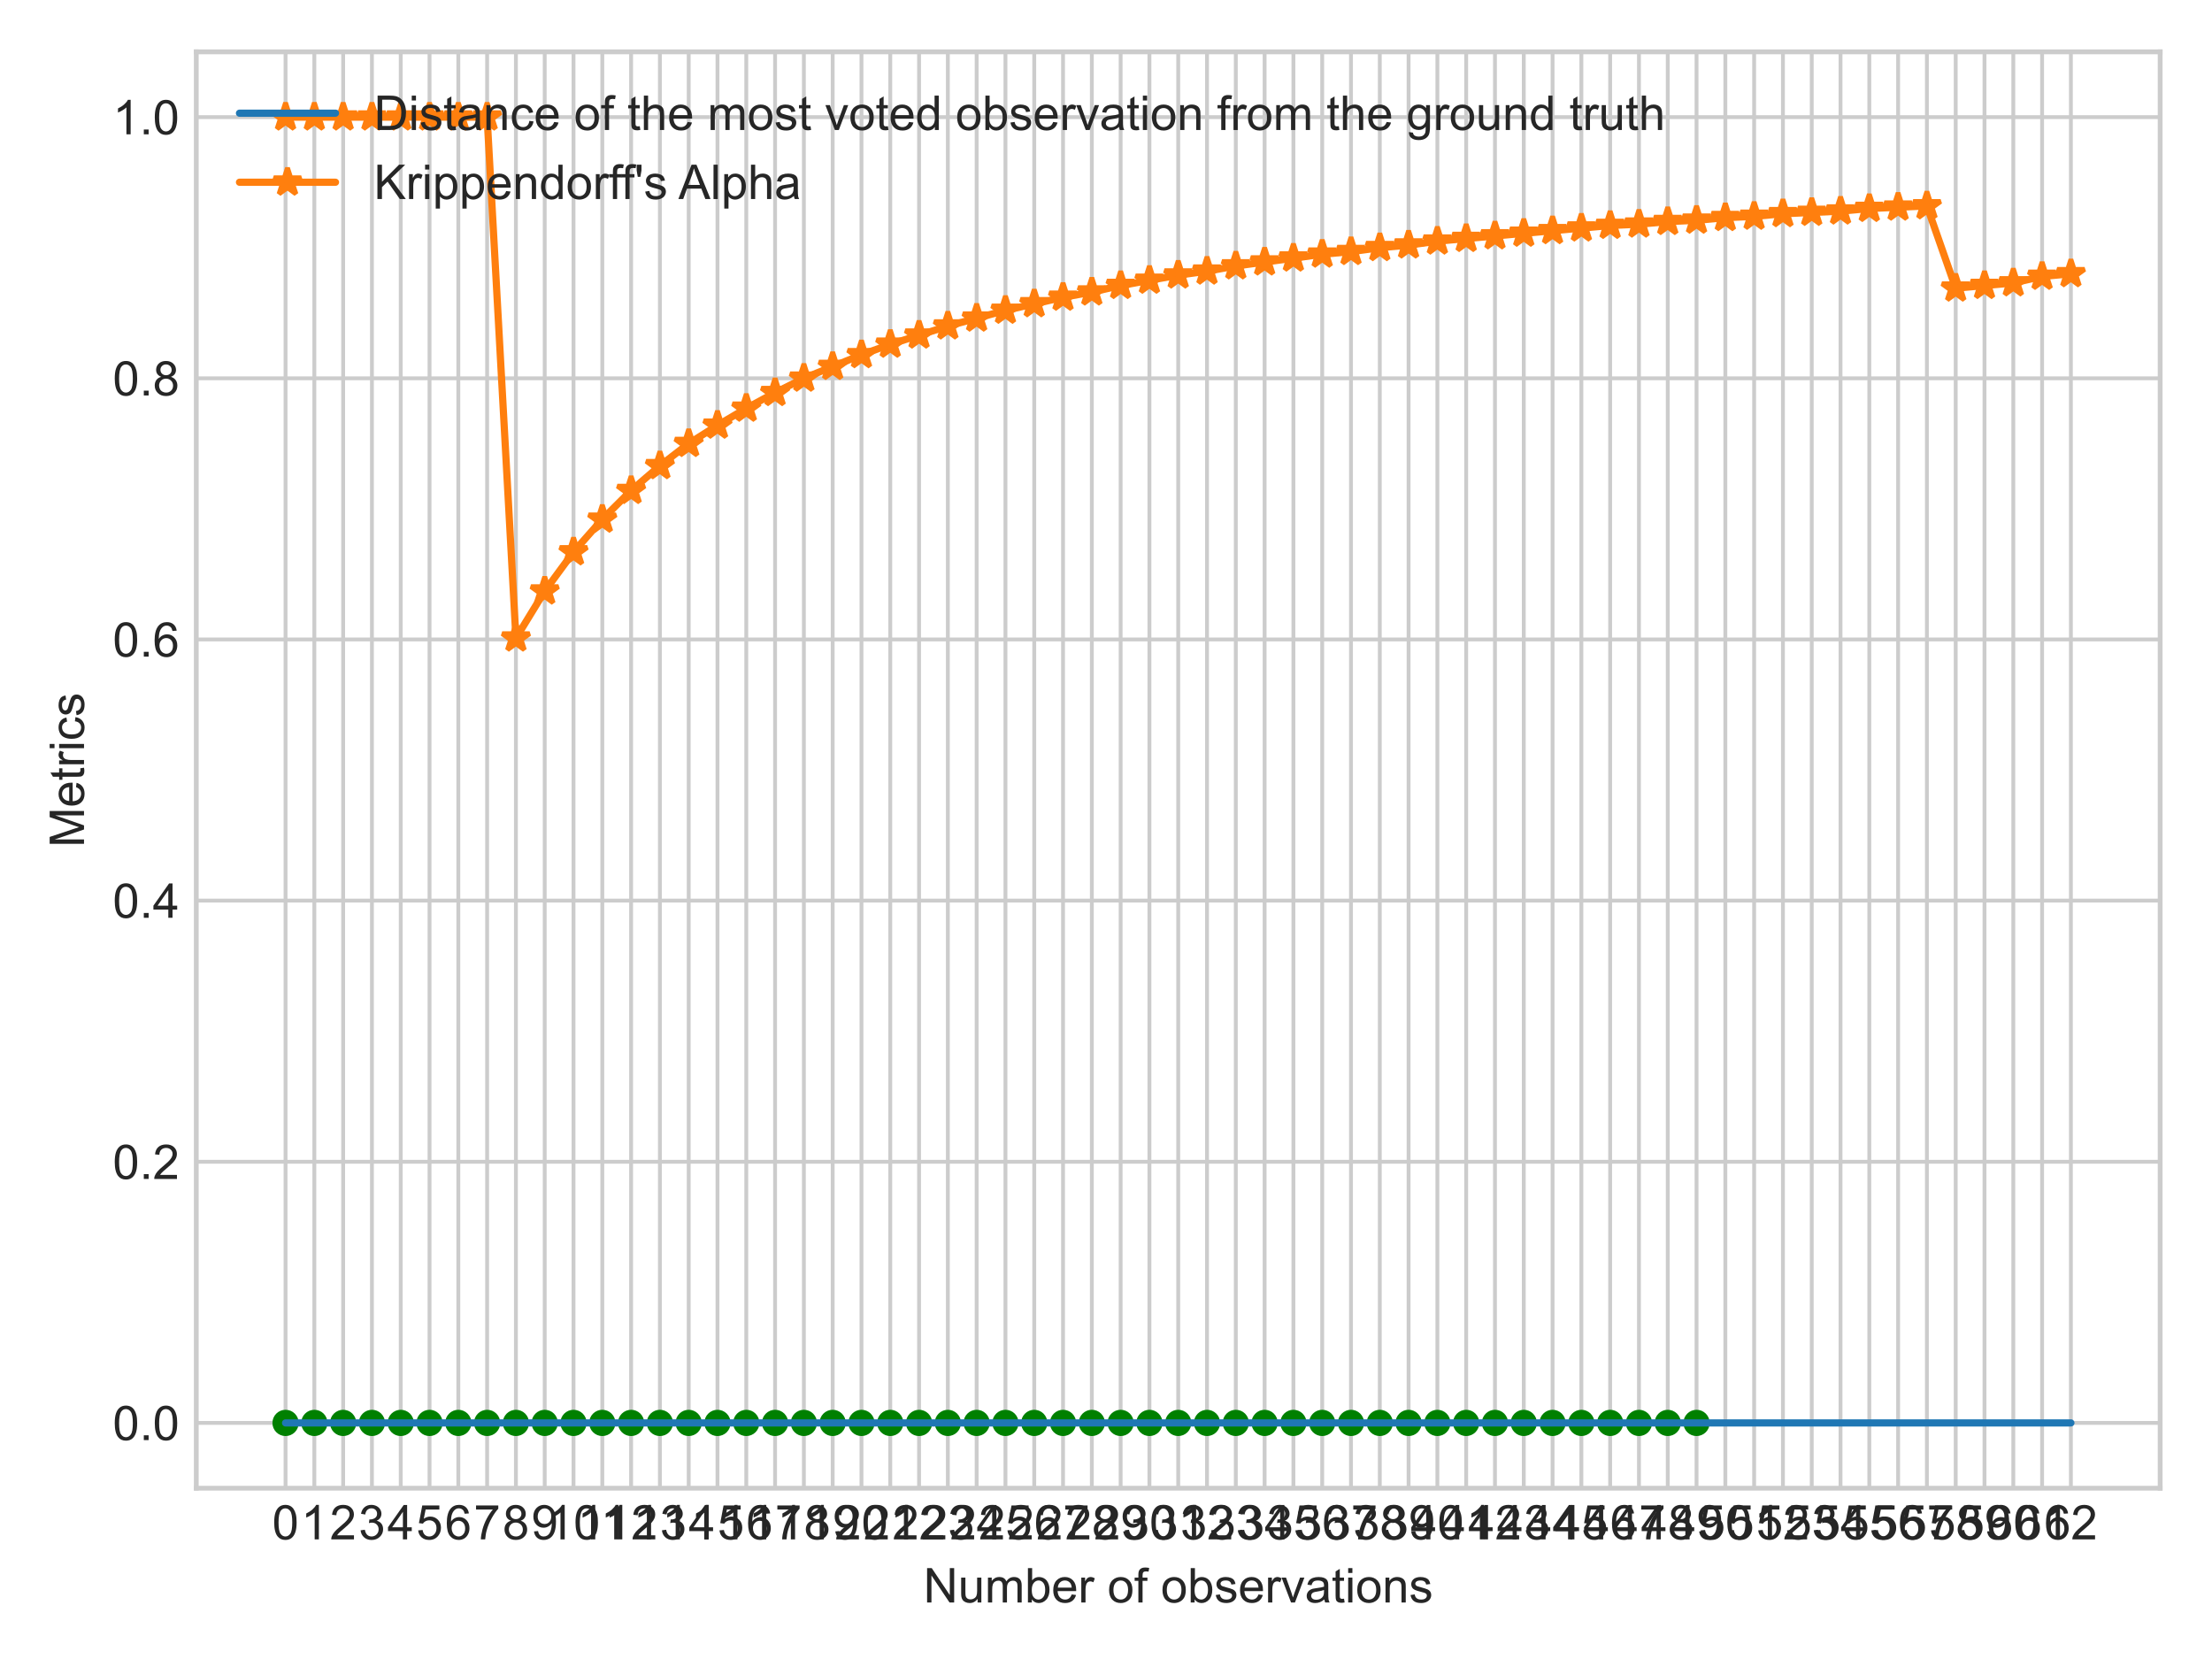 <?xml version="1.0" encoding="utf-8" standalone="no"?>
<!DOCTYPE svg PUBLIC "-//W3C//DTD SVG 1.1//EN"
  "http://www.w3.org/Graphics/SVG/1.1/DTD/svg11.dtd">
<!-- Created with matplotlib (https://matplotlib.org/) -->
<svg height="345.6pt" version="1.1" viewBox="0 0 460.8 345.6" width="460.8pt" xmlns="http://www.w3.org/2000/svg" xmlns:xlink="http://www.w3.org/1999/xlink">
 <defs>
  <style type="text/css">*{stroke-linecap:butt;stroke-linejoin:round;}</style>
 </defs>
 <g id="figure_1">
  <g id="patch_1">
   <path d="M 0 345.6 
L 460.8 345.6 
L 460.8 0 
L 0 0 
z
" style="fill:#ffffff;"/>
  </g>
  <g id="axes_1">
   <g id="patch_2">
    <path d="M 40.89 310.02 
L 450 310.02 
L 450 10.8 
L 40.89 10.8 
z
" style="fill:#ffffff;"/>
   </g>
   <g id="matplotlib.axis_1">
    <g id="xtick_1">
     <g id="line2d_1">
      <path clip-path="url(#p9592db59cb)" d="M 59.486 310.02 
L 59.486 10.8 
" style="fill:none;stroke:#cccccc;stroke-linecap:round;stroke-width:0.8;"/>
     </g>
     <g id="line2d_2"/>
     <g id="text_1">
      <!-- 0 -->
      <g style="fill:#262626;" transform="translate(56.705 320.678)scale(0.1 -0.1)">
       <defs>
        <path d="M 4.156 35.297 
Q 4.156 48 6.766 55.734 
Q 9.375 63.484 14.516 67.672 
Q 19.672 71.875 27.484 71.875 
Q 33.25 71.875 37.594 69.547 
Q 41.938 67.234 44.766 62.859 
Q 47.609 58.5 49.219 52.219 
Q 50.828 45.953 50.828 35.297 
Q 50.828 22.703 48.234 14.969 
Q 45.656 7.234 40.5 3 
Q 35.359 -1.219 27.484 -1.219 
Q 17.141 -1.219 11.234 6.203 
Q 4.156 15.141 4.156 35.297 
z
M 13.188 35.297 
Q 13.188 17.672 17.312 11.828 
Q 21.438 6 27.484 6 
Q 33.547 6 37.672 11.859 
Q 41.797 17.719 41.797 35.297 
Q 41.797 52.984 37.672 58.781 
Q 33.547 64.594 27.391 64.594 
Q 21.344 64.594 17.719 59.469 
Q 13.188 52.938 13.188 35.297 
z
" id="ArialMT-48"/>
       </defs>
       <use xlink:href="#ArialMT-48"/>
      </g>
     </g>
    </g>
    <g id="xtick_2">
     <g id="line2d_3">
      <path clip-path="url(#p9592db59cb)" d="M 65.485 310.02 
L 65.485 10.8 
" style="fill:none;stroke:#cccccc;stroke-linecap:round;stroke-width:0.8;"/>
     </g>
     <g id="line2d_4"/>
     <g id="text_2">
      <!-- 1 -->
      <g style="fill:#262626;" transform="translate(62.704 320.678)scale(0.1 -0.1)">
       <defs>
        <path d="M 37.25 0 
L 28.469 0 
L 28.469 56 
Q 25.297 52.984 20.141 49.953 
Q 14.984 46.922 10.891 45.406 
L 10.891 53.906 
Q 18.266 57.375 23.781 62.297 
Q 29.297 67.234 31.594 71.875 
L 37.25 71.875 
z
" id="ArialMT-49"/>
       </defs>
       <use xlink:href="#ArialMT-49"/>
      </g>
     </g>
    </g>
    <g id="xtick_3">
     <g id="line2d_5">
      <path clip-path="url(#p9592db59cb)" d="M 71.483 310.02 
L 71.483 10.8 
" style="fill:none;stroke:#cccccc;stroke-linecap:round;stroke-width:0.8;"/>
     </g>
     <g id="line2d_6"/>
     <g id="text_3">
      <!-- 2 -->
      <g style="fill:#262626;" transform="translate(68.703 320.678)scale(0.1 -0.1)">
       <defs>
        <path d="M 50.344 8.453 
L 50.344 0 
L 3.031 0 
Q 2.938 3.172 4.047 6.109 
Q 5.859 10.938 9.828 15.625 
Q 13.812 20.312 21.344 26.469 
Q 33.016 36.031 37.109 41.625 
Q 41.219 47.219 41.219 52.203 
Q 41.219 57.422 37.469 61 
Q 33.734 64.594 27.734 64.594 
Q 21.391 64.594 17.578 60.781 
Q 13.766 56.984 13.719 50.25 
L 4.688 51.172 
Q 5.609 61.281 11.656 66.578 
Q 17.719 71.875 27.938 71.875 
Q 38.234 71.875 44.234 66.156 
Q 50.25 60.453 50.25 52 
Q 50.25 47.703 48.484 43.547 
Q 46.734 39.406 42.656 34.812 
Q 38.578 30.219 29.109 22.219 
Q 21.188 15.578 18.938 13.203 
Q 16.703 10.844 15.234 8.453 
z
" id="ArialMT-50"/>
       </defs>
       <use xlink:href="#ArialMT-50"/>
      </g>
     </g>
    </g>
    <g id="xtick_4">
     <g id="line2d_7">
      <path clip-path="url(#p9592db59cb)" d="M 77.482 310.02 
L 77.482 10.8 
" style="fill:none;stroke:#cccccc;stroke-linecap:round;stroke-width:0.8;"/>
     </g>
     <g id="line2d_8"/>
     <g id="text_4">
      <!-- 3 -->
      <g style="fill:#262626;" transform="translate(74.701 320.678)scale(0.1 -0.1)">
       <defs>
        <path d="M 4.203 18.891 
L 12.984 20.062 
Q 14.5 12.594 18.141 9.297 
Q 21.781 6 27 6 
Q 33.203 6 37.469 10.297 
Q 41.75 14.594 41.75 20.953 
Q 41.75 27 37.797 30.922 
Q 33.844 34.859 27.734 34.859 
Q 25.25 34.859 21.531 33.891 
L 22.516 41.609 
Q 23.391 41.5 23.922 41.5 
Q 29.547 41.5 34.031 44.422 
Q 38.531 47.359 38.531 53.469 
Q 38.531 58.297 35.25 61.469 
Q 31.984 64.656 26.812 64.656 
Q 21.688 64.656 18.266 61.422 
Q 14.844 58.203 13.875 51.766 
L 5.078 53.328 
Q 6.688 62.156 12.391 67.016 
Q 18.109 71.875 26.609 71.875 
Q 32.469 71.875 37.391 69.359 
Q 42.328 66.844 44.938 62.5 
Q 47.562 58.156 47.562 53.266 
Q 47.562 48.641 45.062 44.828 
Q 42.578 41.016 37.703 38.766 
Q 44.047 37.312 47.562 32.688 
Q 51.078 28.078 51.078 21.141 
Q 51.078 11.766 44.234 5.25 
Q 37.406 -1.266 26.953 -1.266 
Q 17.531 -1.266 11.297 4.344 
Q 5.078 9.969 4.203 18.891 
z
" id="ArialMT-51"/>
       </defs>
       <use xlink:href="#ArialMT-51"/>
      </g>
     </g>
    </g>
    <g id="xtick_5">
     <g id="line2d_9">
      <path clip-path="url(#p9592db59cb)" d="M 83.481 310.02 
L 83.481 10.8 
" style="fill:none;stroke:#cccccc;stroke-linecap:round;stroke-width:0.8;"/>
     </g>
     <g id="line2d_10"/>
     <g id="text_5">
      <!-- 4 -->
      <g style="fill:#262626;" transform="translate(80.7 320.678)scale(0.1 -0.1)">
       <defs>
        <path d="M 32.328 0 
L 32.328 17.141 
L 1.266 17.141 
L 1.266 25.203 
L 33.938 71.578 
L 41.109 71.578 
L 41.109 25.203 
L 50.781 25.203 
L 50.781 17.141 
L 41.109 17.141 
L 41.109 0 
z
M 32.328 25.203 
L 32.328 57.469 
L 9.906 25.203 
z
" id="ArialMT-52"/>
       </defs>
       <use xlink:href="#ArialMT-52"/>
      </g>
     </g>
    </g>
    <g id="xtick_6">
     <g id="line2d_11">
      <path clip-path="url(#p9592db59cb)" d="M 89.479 310.02 
L 89.479 10.8 
" style="fill:none;stroke:#cccccc;stroke-linecap:round;stroke-width:0.8;"/>
     </g>
     <g id="line2d_12"/>
     <g id="text_6">
      <!-- 5 -->
      <g style="fill:#262626;" transform="translate(86.699 320.678)scale(0.1 -0.1)">
       <defs>
        <path d="M 4.156 18.75 
L 13.375 19.531 
Q 14.406 12.797 18.141 9.391 
Q 21.875 6 27.156 6 
Q 33.5 6 37.891 10.781 
Q 42.281 15.578 42.281 23.484 
Q 42.281 31 38.062 35.344 
Q 33.844 39.703 27 39.703 
Q 22.75 39.703 19.328 37.766 
Q 15.922 35.844 13.969 32.766 
L 5.719 33.844 
L 12.641 70.609 
L 48.25 70.609 
L 48.25 62.203 
L 19.672 62.203 
L 15.828 42.969 
Q 22.266 47.469 29.344 47.469 
Q 38.719 47.469 45.156 40.969 
Q 51.609 34.469 51.609 24.266 
Q 51.609 14.547 45.953 7.469 
Q 39.062 -1.219 27.156 -1.219 
Q 17.391 -1.219 11.203 4.25 
Q 5.031 9.719 4.156 18.75 
z
" id="ArialMT-53"/>
       </defs>
       <use xlink:href="#ArialMT-53"/>
      </g>
     </g>
    </g>
    <g id="xtick_7">
     <g id="line2d_13">
      <path clip-path="url(#p9592db59cb)" d="M 95.478 310.02 
L 95.478 10.8 
" style="fill:none;stroke:#cccccc;stroke-linecap:round;stroke-width:0.8;"/>
     </g>
     <g id="line2d_14"/>
     <g id="text_7">
      <!-- 6 -->
      <g style="fill:#262626;" transform="translate(92.698 320.678)scale(0.1 -0.1)">
       <defs>
        <path d="M 49.75 54.047 
L 41.016 53.375 
Q 39.844 58.547 37.703 60.891 
Q 34.125 64.656 28.906 64.656 
Q 24.703 64.656 21.531 62.312 
Q 17.391 59.281 14.984 53.469 
Q 12.594 47.656 12.5 36.922 
Q 15.672 41.75 20.266 44.094 
Q 24.859 46.438 29.891 46.438 
Q 38.672 46.438 44.844 39.969 
Q 51.031 33.5 51.031 23.25 
Q 51.031 16.5 48.125 10.719 
Q 45.219 4.938 40.141 1.859 
Q 35.062 -1.219 28.609 -1.219 
Q 17.625 -1.219 10.688 6.859 
Q 3.766 14.938 3.766 33.5 
Q 3.766 54.25 11.422 63.672 
Q 18.109 71.875 29.438 71.875 
Q 37.891 71.875 43.281 67.141 
Q 48.688 62.406 49.75 54.047 
z
M 13.875 23.188 
Q 13.875 18.656 15.797 14.5 
Q 17.719 10.359 21.188 8.172 
Q 24.656 6 28.469 6 
Q 34.031 6 38.031 10.484 
Q 42.047 14.984 42.047 22.703 
Q 42.047 30.125 38.078 34.391 
Q 34.125 38.672 28.125 38.672 
Q 22.172 38.672 18.016 34.391 
Q 13.875 30.125 13.875 23.188 
z
" id="ArialMT-54"/>
       </defs>
       <use xlink:href="#ArialMT-54"/>
      </g>
     </g>
    </g>
    <g id="xtick_8">
     <g id="line2d_15">
      <path clip-path="url(#p9592db59cb)" d="M 101.477 310.02 
L 101.477 10.8 
" style="fill:none;stroke:#cccccc;stroke-linecap:round;stroke-width:0.8;"/>
     </g>
     <g id="line2d_16"/>
     <g id="text_8">
      <!-- 7 -->
      <g style="fill:#262626;" transform="translate(98.696 320.678)scale(0.1 -0.1)">
       <defs>
        <path d="M 4.734 62.203 
L 4.734 70.656 
L 51.078 70.656 
L 51.078 63.812 
Q 44.234 56.547 37.516 44.484 
Q 30.812 32.422 27.156 19.672 
Q 24.516 10.688 23.781 0 
L 14.75 0 
Q 14.891 8.453 18.062 20.406 
Q 21.234 32.375 27.172 43.484 
Q 33.109 54.594 39.797 62.203 
z
" id="ArialMT-55"/>
       </defs>
       <use xlink:href="#ArialMT-55"/>
      </g>
     </g>
    </g>
    <g id="xtick_9">
     <g id="line2d_17">
      <path clip-path="url(#p9592db59cb)" d="M 107.475 310.02 
L 107.475 10.8 
" style="fill:none;stroke:#cccccc;stroke-linecap:round;stroke-width:0.8;"/>
     </g>
     <g id="line2d_18"/>
     <g id="text_9">
      <!-- 8 -->
      <g style="fill:#262626;" transform="translate(104.695 320.678)scale(0.1 -0.1)">
       <defs>
        <path d="M 17.672 38.812 
Q 12.203 40.828 9.562 44.531 
Q 6.938 48.25 6.938 53.422 
Q 6.938 61.234 12.547 66.547 
Q 18.172 71.875 27.484 71.875 
Q 36.859 71.875 42.578 66.422 
Q 48.297 60.984 48.297 53.172 
Q 48.297 48.188 45.672 44.5 
Q 43.062 40.828 37.75 38.812 
Q 44.344 36.672 47.781 31.875 
Q 51.219 27.094 51.219 20.453 
Q 51.219 11.281 44.719 5.031 
Q 38.234 -1.219 27.641 -1.219 
Q 17.047 -1.219 10.547 5.047 
Q 4.047 11.328 4.047 20.703 
Q 4.047 27.688 7.594 32.391 
Q 11.141 37.109 17.672 38.812 
z
M 15.922 53.719 
Q 15.922 48.641 19.188 45.406 
Q 22.469 42.188 27.688 42.188 
Q 32.766 42.188 36.016 45.375 
Q 39.266 48.578 39.266 53.219 
Q 39.266 58.062 35.906 61.359 
Q 32.562 64.656 27.594 64.656 
Q 22.562 64.656 19.234 61.422 
Q 15.922 58.203 15.922 53.719 
z
M 13.094 20.656 
Q 13.094 16.891 14.875 13.375 
Q 16.656 9.859 20.172 7.922 
Q 23.688 6 27.734 6 
Q 34.031 6 38.125 10.047 
Q 42.234 14.109 42.234 20.359 
Q 42.234 26.703 38.016 30.859 
Q 33.797 35.016 27.438 35.016 
Q 21.234 35.016 17.156 30.906 
Q 13.094 26.812 13.094 20.656 
z
" id="ArialMT-56"/>
       </defs>
       <use xlink:href="#ArialMT-56"/>
      </g>
     </g>
    </g>
    <g id="xtick_10">
     <g id="line2d_19">
      <path clip-path="url(#p9592db59cb)" d="M 113.474 310.02 
L 113.474 10.8 
" style="fill:none;stroke:#cccccc;stroke-linecap:round;stroke-width:0.8;"/>
     </g>
     <g id="line2d_20"/>
     <g id="text_10">
      <!-- 9 -->
      <g style="fill:#262626;" transform="translate(110.694 320.678)scale(0.1 -0.1)">
       <defs>
        <path d="M 5.469 16.547 
L 13.922 17.328 
Q 14.984 11.375 18.016 8.688 
Q 21.047 6 25.781 6 
Q 29.828 6 32.875 7.859 
Q 35.938 9.719 37.891 12.812 
Q 39.844 15.922 41.156 21.188 
Q 42.484 26.469 42.484 31.938 
Q 42.484 32.516 42.438 33.688 
Q 39.797 29.5 35.234 26.875 
Q 30.672 24.266 25.344 24.266 
Q 16.453 24.266 10.297 30.703 
Q 4.156 37.156 4.156 47.703 
Q 4.156 58.594 10.578 65.234 
Q 17 71.875 26.656 71.875 
Q 33.641 71.875 39.422 68.109 
Q 45.219 64.359 48.219 57.391 
Q 51.219 50.438 51.219 37.25 
Q 51.219 23.531 48.234 15.406 
Q 45.266 7.281 39.375 3.031 
Q 33.5 -1.219 25.594 -1.219 
Q 17.188 -1.219 11.859 3.438 
Q 6.547 8.109 5.469 16.547 
z
M 41.453 48.141 
Q 41.453 55.719 37.422 60.156 
Q 33.406 64.594 27.734 64.594 
Q 21.875 64.594 17.531 59.812 
Q 13.188 55.031 13.188 47.406 
Q 13.188 40.578 17.312 36.297 
Q 21.438 32.031 27.484 32.031 
Q 33.594 32.031 37.516 36.297 
Q 41.453 40.578 41.453 48.141 
z
" id="ArialMT-57"/>
       </defs>
       <use xlink:href="#ArialMT-57"/>
      </g>
     </g>
    </g>
    <g id="xtick_11">
     <g id="line2d_21">
      <path clip-path="url(#p9592db59cb)" d="M 119.473 310.02 
L 119.473 10.8 
" style="fill:none;stroke:#cccccc;stroke-linecap:round;stroke-width:0.8;"/>
     </g>
     <g id="line2d_22"/>
     <g id="text_11">
      <!-- 10 -->
      <g style="fill:#262626;" transform="translate(113.912 320.678)scale(0.1 -0.1)">
       <use xlink:href="#ArialMT-49"/>
       <use x="55.615" xlink:href="#ArialMT-48"/>
      </g>
     </g>
    </g>
    <g id="xtick_12">
     <g id="line2d_23">
      <path clip-path="url(#p9592db59cb)" d="M 125.471 310.02 
L 125.471 10.8 
" style="fill:none;stroke:#cccccc;stroke-linecap:round;stroke-width:0.8;"/>
     </g>
     <g id="line2d_24"/>
     <g id="text_12">
      <!-- 11 -->
      <g style="fill:#262626;" transform="translate(120.279 320.678)scale(0.1 -0.1)">
       <use xlink:href="#ArialMT-49"/>
       <use x="48.24" xlink:href="#ArialMT-49"/>
      </g>
     </g>
    </g>
    <g id="xtick_13">
     <g id="line2d_25">
      <path clip-path="url(#p9592db59cb)" d="M 131.47 310.02 
L 131.47 10.8 
" style="fill:none;stroke:#cccccc;stroke-linecap:round;stroke-width:0.8;"/>
     </g>
     <g id="line2d_26"/>
     <g id="text_13">
      <!-- 12 -->
      <g style="fill:#262626;" transform="translate(125.909 320.678)scale(0.1 -0.1)">
       <use xlink:href="#ArialMT-49"/>
       <use x="55.615" xlink:href="#ArialMT-50"/>
      </g>
     </g>
    </g>
    <g id="xtick_14">
     <g id="line2d_27">
      <path clip-path="url(#p9592db59cb)" d="M 137.469 310.02 
L 137.469 10.8 
" style="fill:none;stroke:#cccccc;stroke-linecap:round;stroke-width:0.8;"/>
     </g>
     <g id="line2d_28"/>
     <g id="text_14">
      <!-- 13 -->
      <g style="fill:#262626;" transform="translate(131.908 320.678)scale(0.1 -0.1)">
       <use xlink:href="#ArialMT-49"/>
       <use x="55.615" xlink:href="#ArialMT-51"/>
      </g>
     </g>
    </g>
    <g id="xtick_15">
     <g id="line2d_29">
      <path clip-path="url(#p9592db59cb)" d="M 143.467 310.02 
L 143.467 10.8 
" style="fill:none;stroke:#cccccc;stroke-linecap:round;stroke-width:0.8;"/>
     </g>
     <g id="line2d_30"/>
     <g id="text_15">
      <!-- 14 -->
      <g style="fill:#262626;" transform="translate(137.906 320.678)scale(0.1 -0.1)">
       <use xlink:href="#ArialMT-49"/>
       <use x="55.615" xlink:href="#ArialMT-52"/>
      </g>
     </g>
    </g>
    <g id="xtick_16">
     <g id="line2d_31">
      <path clip-path="url(#p9592db59cb)" d="M 149.466 310.02 
L 149.466 10.8 
" style="fill:none;stroke:#cccccc;stroke-linecap:round;stroke-width:0.8;"/>
     </g>
     <g id="line2d_32"/>
     <g id="text_16">
      <!-- 15 -->
      <g style="fill:#262626;" transform="translate(143.905 320.678)scale(0.1 -0.1)">
       <use xlink:href="#ArialMT-49"/>
       <use x="55.615" xlink:href="#ArialMT-53"/>
      </g>
     </g>
    </g>
    <g id="xtick_17">
     <g id="line2d_33">
      <path clip-path="url(#p9592db59cb)" d="M 155.465 310.02 
L 155.465 10.8 
" style="fill:none;stroke:#cccccc;stroke-linecap:round;stroke-width:0.8;"/>
     </g>
     <g id="line2d_34"/>
     <g id="text_17">
      <!-- 16 -->
      <g style="fill:#262626;" transform="translate(149.904 320.678)scale(0.1 -0.1)">
       <use xlink:href="#ArialMT-49"/>
       <use x="55.615" xlink:href="#ArialMT-54"/>
      </g>
     </g>
    </g>
    <g id="xtick_18">
     <g id="line2d_35">
      <path clip-path="url(#p9592db59cb)" d="M 161.463 310.02 
L 161.463 10.8 
" style="fill:none;stroke:#cccccc;stroke-linecap:round;stroke-width:0.8;"/>
     </g>
     <g id="line2d_36"/>
     <g id="text_18">
      <!-- 17 -->
      <g style="fill:#262626;" transform="translate(155.903 320.678)scale(0.1 -0.1)">
       <use xlink:href="#ArialMT-49"/>
       <use x="55.615" xlink:href="#ArialMT-55"/>
      </g>
     </g>
    </g>
    <g id="xtick_19">
     <g id="line2d_37">
      <path clip-path="url(#p9592db59cb)" d="M 167.462 310.02 
L 167.462 10.8 
" style="fill:none;stroke:#cccccc;stroke-linecap:round;stroke-width:0.8;"/>
     </g>
     <g id="line2d_38"/>
     <g id="text_19">
      <!-- 18 -->
      <g style="fill:#262626;" transform="translate(161.901 320.678)scale(0.1 -0.1)">
       <use xlink:href="#ArialMT-49"/>
       <use x="55.615" xlink:href="#ArialMT-56"/>
      </g>
     </g>
    </g>
    <g id="xtick_20">
     <g id="line2d_39">
      <path clip-path="url(#p9592db59cb)" d="M 173.461 310.02 
L 173.461 10.8 
" style="fill:none;stroke:#cccccc;stroke-linecap:round;stroke-width:0.8;"/>
     </g>
     <g id="line2d_40"/>
     <g id="text_20">
      <!-- 19 -->
      <g style="fill:#262626;" transform="translate(167.9 320.678)scale(0.1 -0.1)">
       <use xlink:href="#ArialMT-49"/>
       <use x="55.615" xlink:href="#ArialMT-57"/>
      </g>
     </g>
    </g>
    <g id="xtick_21">
     <g id="line2d_41">
      <path clip-path="url(#p9592db59cb)" d="M 179.46 310.02 
L 179.46 10.8 
" style="fill:none;stroke:#cccccc;stroke-linecap:round;stroke-width:0.8;"/>
     </g>
     <g id="line2d_42"/>
     <g id="text_21">
      <!-- 20 -->
      <g style="fill:#262626;" transform="translate(173.899 320.678)scale(0.1 -0.1)">
       <use xlink:href="#ArialMT-50"/>
       <use x="55.615" xlink:href="#ArialMT-48"/>
      </g>
     </g>
    </g>
    <g id="xtick_22">
     <g id="line2d_43">
      <path clip-path="url(#p9592db59cb)" d="M 185.458 310.02 
L 185.458 10.8 
" style="fill:none;stroke:#cccccc;stroke-linecap:round;stroke-width:0.8;"/>
     </g>
     <g id="line2d_44"/>
     <g id="text_22">
      <!-- 21 -->
      <g style="fill:#262626;" transform="translate(179.897 320.678)scale(0.1 -0.1)">
       <use xlink:href="#ArialMT-50"/>
       <use x="55.615" xlink:href="#ArialMT-49"/>
      </g>
     </g>
    </g>
    <g id="xtick_23">
     <g id="line2d_45">
      <path clip-path="url(#p9592db59cb)" d="M 191.457 310.02 
L 191.457 10.8 
" style="fill:none;stroke:#cccccc;stroke-linecap:round;stroke-width:0.8;"/>
     </g>
     <g id="line2d_46"/>
     <g id="text_23">
      <!-- 22 -->
      <g style="fill:#262626;" transform="translate(185.896 320.678)scale(0.1 -0.1)">
       <use xlink:href="#ArialMT-50"/>
       <use x="55.615" xlink:href="#ArialMT-50"/>
      </g>
     </g>
    </g>
    <g id="xtick_24">
     <g id="line2d_47">
      <path clip-path="url(#p9592db59cb)" d="M 197.456 310.02 
L 197.456 10.8 
" style="fill:none;stroke:#cccccc;stroke-linecap:round;stroke-width:0.8;"/>
     </g>
     <g id="line2d_48"/>
     <g id="text_24">
      <!-- 23 -->
      <g style="fill:#262626;" transform="translate(191.895 320.678)scale(0.1 -0.1)">
       <use xlink:href="#ArialMT-50"/>
       <use x="55.615" xlink:href="#ArialMT-51"/>
      </g>
     </g>
    </g>
    <g id="xtick_25">
     <g id="line2d_49">
      <path clip-path="url(#p9592db59cb)" d="M 203.454 310.02 
L 203.454 10.8 
" style="fill:none;stroke:#cccccc;stroke-linecap:round;stroke-width:0.8;"/>
     </g>
     <g id="line2d_50"/>
     <g id="text_25">
      <!-- 24 -->
      <g style="fill:#262626;" transform="translate(197.893 320.678)scale(0.1 -0.1)">
       <use xlink:href="#ArialMT-50"/>
       <use x="55.615" xlink:href="#ArialMT-52"/>
      </g>
     </g>
    </g>
    <g id="xtick_26">
     <g id="line2d_51">
      <path clip-path="url(#p9592db59cb)" d="M 209.453 310.02 
L 209.453 10.8 
" style="fill:none;stroke:#cccccc;stroke-linecap:round;stroke-width:0.8;"/>
     </g>
     <g id="line2d_52"/>
     <g id="text_26">
      <!-- 25 -->
      <g style="fill:#262626;" transform="translate(203.892 320.678)scale(0.1 -0.1)">
       <use xlink:href="#ArialMT-50"/>
       <use x="55.615" xlink:href="#ArialMT-53"/>
      </g>
     </g>
    </g>
    <g id="xtick_27">
     <g id="line2d_53">
      <path clip-path="url(#p9592db59cb)" d="M 215.452 310.02 
L 215.452 10.8 
" style="fill:none;stroke:#cccccc;stroke-linecap:round;stroke-width:0.8;"/>
     </g>
     <g id="line2d_54"/>
     <g id="text_27">
      <!-- 26 -->
      <g style="fill:#262626;" transform="translate(209.891 320.678)scale(0.1 -0.1)">
       <use xlink:href="#ArialMT-50"/>
       <use x="55.615" xlink:href="#ArialMT-54"/>
      </g>
     </g>
    </g>
    <g id="xtick_28">
     <g id="line2d_55">
      <path clip-path="url(#p9592db59cb)" d="M 221.45 310.02 
L 221.45 10.8 
" style="fill:none;stroke:#cccccc;stroke-linecap:round;stroke-width:0.8;"/>
     </g>
     <g id="line2d_56"/>
     <g id="text_28">
      <!-- 27 -->
      <g style="fill:#262626;" transform="translate(215.889 320.678)scale(0.1 -0.1)">
       <use xlink:href="#ArialMT-50"/>
       <use x="55.615" xlink:href="#ArialMT-55"/>
      </g>
     </g>
    </g>
    <g id="xtick_29">
     <g id="line2d_57">
      <path clip-path="url(#p9592db59cb)" d="M 227.449 310.02 
L 227.449 10.8 
" style="fill:none;stroke:#cccccc;stroke-linecap:round;stroke-width:0.8;"/>
     </g>
     <g id="line2d_58"/>
     <g id="text_29">
      <!-- 28 -->
      <g style="fill:#262626;" transform="translate(221.888 320.678)scale(0.1 -0.1)">
       <use xlink:href="#ArialMT-50"/>
       <use x="55.615" xlink:href="#ArialMT-56"/>
      </g>
     </g>
    </g>
    <g id="xtick_30">
     <g id="line2d_59">
      <path clip-path="url(#p9592db59cb)" d="M 233.448 310.02 
L 233.448 10.8 
" style="fill:none;stroke:#cccccc;stroke-linecap:round;stroke-width:0.8;"/>
     </g>
     <g id="line2d_60"/>
     <g id="text_30">
      <!-- 29 -->
      <g style="fill:#262626;" transform="translate(227.887 320.678)scale(0.1 -0.1)">
       <use xlink:href="#ArialMT-50"/>
       <use x="55.615" xlink:href="#ArialMT-57"/>
      </g>
     </g>
    </g>
    <g id="xtick_31">
     <g id="line2d_61">
      <path clip-path="url(#p9592db59cb)" d="M 239.446 310.02 
L 239.446 10.8 
" style="fill:none;stroke:#cccccc;stroke-linecap:round;stroke-width:0.8;"/>
     </g>
     <g id="line2d_62"/>
     <g id="text_31">
      <!-- 30 -->
      <g style="fill:#262626;" transform="translate(233.885 320.678)scale(0.1 -0.1)">
       <use xlink:href="#ArialMT-51"/>
       <use x="55.615" xlink:href="#ArialMT-48"/>
      </g>
     </g>
    </g>
    <g id="xtick_32">
     <g id="line2d_63">
      <path clip-path="url(#p9592db59cb)" d="M 245.445 310.02 
L 245.445 10.8 
" style="fill:none;stroke:#cccccc;stroke-linecap:round;stroke-width:0.8;"/>
     </g>
     <g id="line2d_64"/>
     <g id="text_32">
      <!-- 31 -->
      <g style="fill:#262626;" transform="translate(239.884 320.678)scale(0.1 -0.1)">
       <use xlink:href="#ArialMT-51"/>
       <use x="55.615" xlink:href="#ArialMT-49"/>
      </g>
     </g>
    </g>
    <g id="xtick_33">
     <g id="line2d_65">
      <path clip-path="url(#p9592db59cb)" d="M 251.444 310.02 
L 251.444 10.8 
" style="fill:none;stroke:#cccccc;stroke-linecap:round;stroke-width:0.8;"/>
     </g>
     <g id="line2d_66"/>
     <g id="text_33">
      <!-- 32 -->
      <g style="fill:#262626;" transform="translate(245.883 320.678)scale(0.1 -0.1)">
       <use xlink:href="#ArialMT-51"/>
       <use x="55.615" xlink:href="#ArialMT-50"/>
      </g>
     </g>
    </g>
    <g id="xtick_34">
     <g id="line2d_67">
      <path clip-path="url(#p9592db59cb)" d="M 257.442 310.02 
L 257.442 10.8 
" style="fill:none;stroke:#cccccc;stroke-linecap:round;stroke-width:0.8;"/>
     </g>
     <g id="line2d_68"/>
     <g id="text_34">
      <!-- 33 -->
      <g style="fill:#262626;" transform="translate(251.881 320.678)scale(0.1 -0.1)">
       <use xlink:href="#ArialMT-51"/>
       <use x="55.615" xlink:href="#ArialMT-51"/>
      </g>
     </g>
    </g>
    <g id="xtick_35">
     <g id="line2d_69">
      <path clip-path="url(#p9592db59cb)" d="M 263.441 310.02 
L 263.441 10.8 
" style="fill:none;stroke:#cccccc;stroke-linecap:round;stroke-width:0.8;"/>
     </g>
     <g id="line2d_70"/>
     <g id="text_35">
      <!-- 34 -->
      <g style="fill:#262626;" transform="translate(257.88 320.678)scale(0.1 -0.1)">
       <use xlink:href="#ArialMT-51"/>
       <use x="55.615" xlink:href="#ArialMT-52"/>
      </g>
     </g>
    </g>
    <g id="xtick_36">
     <g id="line2d_71">
      <path clip-path="url(#p9592db59cb)" d="M 269.44 310.02 
L 269.44 10.8 
" style="fill:none;stroke:#cccccc;stroke-linecap:round;stroke-width:0.8;"/>
     </g>
     <g id="line2d_72"/>
     <g id="text_36">
      <!-- 35 -->
      <g style="fill:#262626;" transform="translate(263.879 320.678)scale(0.1 -0.1)">
       <use xlink:href="#ArialMT-51"/>
       <use x="55.615" xlink:href="#ArialMT-53"/>
      </g>
     </g>
    </g>
    <g id="xtick_37">
     <g id="line2d_73">
      <path clip-path="url(#p9592db59cb)" d="M 275.438 310.02 
L 275.438 10.8 
" style="fill:none;stroke:#cccccc;stroke-linecap:round;stroke-width:0.8;"/>
     </g>
     <g id="line2d_74"/>
     <g id="text_37">
      <!-- 36 -->
      <g style="fill:#262626;" transform="translate(269.877 320.678)scale(0.1 -0.1)">
       <use xlink:href="#ArialMT-51"/>
       <use x="55.615" xlink:href="#ArialMT-54"/>
      </g>
     </g>
    </g>
    <g id="xtick_38">
     <g id="line2d_75">
      <path clip-path="url(#p9592db59cb)" d="M 281.437 310.02 
L 281.437 10.8 
" style="fill:none;stroke:#cccccc;stroke-linecap:round;stroke-width:0.8;"/>
     </g>
     <g id="line2d_76"/>
     <g id="text_38">
      <!-- 37 -->
      <g style="fill:#262626;" transform="translate(275.876 320.678)scale(0.1 -0.1)">
       <use xlink:href="#ArialMT-51"/>
       <use x="55.615" xlink:href="#ArialMT-55"/>
      </g>
     </g>
    </g>
    <g id="xtick_39">
     <g id="line2d_77">
      <path clip-path="url(#p9592db59cb)" d="M 287.436 310.02 
L 287.436 10.8 
" style="fill:none;stroke:#cccccc;stroke-linecap:round;stroke-width:0.8;"/>
     </g>
     <g id="line2d_78"/>
     <g id="text_39">
      <!-- 38 -->
      <g style="fill:#262626;" transform="translate(281.875 320.678)scale(0.1 -0.1)">
       <use xlink:href="#ArialMT-51"/>
       <use x="55.615" xlink:href="#ArialMT-56"/>
      </g>
     </g>
    </g>
    <g id="xtick_40">
     <g id="line2d_79">
      <path clip-path="url(#p9592db59cb)" d="M 293.434 310.02 
L 293.434 10.8 
" style="fill:none;stroke:#cccccc;stroke-linecap:round;stroke-width:0.8;"/>
     </g>
     <g id="line2d_80"/>
     <g id="text_40">
      <!-- 39 -->
      <g style="fill:#262626;" transform="translate(287.874 320.678)scale(0.1 -0.1)">
       <use xlink:href="#ArialMT-51"/>
       <use x="55.615" xlink:href="#ArialMT-57"/>
      </g>
     </g>
    </g>
    <g id="xtick_41">
     <g id="line2d_81">
      <path clip-path="url(#p9592db59cb)" d="M 299.433 310.02 
L 299.433 10.8 
" style="fill:none;stroke:#cccccc;stroke-linecap:round;stroke-width:0.8;"/>
     </g>
     <g id="line2d_82"/>
     <g id="text_41">
      <!-- 40 -->
      <g style="fill:#262626;" transform="translate(293.872 320.678)scale(0.1 -0.1)">
       <use xlink:href="#ArialMT-52"/>
       <use x="55.615" xlink:href="#ArialMT-48"/>
      </g>
     </g>
    </g>
    <g id="xtick_42">
     <g id="line2d_83">
      <path clip-path="url(#p9592db59cb)" d="M 305.432 310.02 
L 305.432 10.8 
" style="fill:none;stroke:#cccccc;stroke-linecap:round;stroke-width:0.8;"/>
     </g>
     <g id="line2d_84"/>
     <g id="text_42">
      <!-- 41 -->
      <g style="fill:#262626;" transform="translate(299.871 320.678)scale(0.1 -0.1)">
       <use xlink:href="#ArialMT-52"/>
       <use x="55.615" xlink:href="#ArialMT-49"/>
      </g>
     </g>
    </g>
    <g id="xtick_43">
     <g id="line2d_85">
      <path clip-path="url(#p9592db59cb)" d="M 311.43 310.02 
L 311.43 10.8 
" style="fill:none;stroke:#cccccc;stroke-linecap:round;stroke-width:0.8;"/>
     </g>
     <g id="line2d_86"/>
     <g id="text_43">
      <!-- 42 -->
      <g style="fill:#262626;" transform="translate(305.87 320.678)scale(0.1 -0.1)">
       <use xlink:href="#ArialMT-52"/>
       <use x="55.615" xlink:href="#ArialMT-50"/>
      </g>
     </g>
    </g>
    <g id="xtick_44">
     <g id="line2d_87">
      <path clip-path="url(#p9592db59cb)" d="M 317.429 310.02 
L 317.429 10.8 
" style="fill:none;stroke:#cccccc;stroke-linecap:round;stroke-width:0.8;"/>
     </g>
     <g id="line2d_88"/>
     <g id="text_44">
      <!-- 43 -->
      <g style="fill:#262626;" transform="translate(311.868 320.678)scale(0.1 -0.1)">
       <use xlink:href="#ArialMT-52"/>
       <use x="55.615" xlink:href="#ArialMT-51"/>
      </g>
     </g>
    </g>
    <g id="xtick_45">
     <g id="line2d_89">
      <path clip-path="url(#p9592db59cb)" d="M 323.428 310.02 
L 323.428 10.8 
" style="fill:none;stroke:#cccccc;stroke-linecap:round;stroke-width:0.8;"/>
     </g>
     <g id="line2d_90"/>
     <g id="text_45">
      <!-- 44 -->
      <g style="fill:#262626;" transform="translate(317.867 320.678)scale(0.1 -0.1)">
       <use xlink:href="#ArialMT-52"/>
       <use x="55.615" xlink:href="#ArialMT-52"/>
      </g>
     </g>
    </g>
    <g id="xtick_46">
     <g id="line2d_91">
      <path clip-path="url(#p9592db59cb)" d="M 329.427 310.02 
L 329.427 10.8 
" style="fill:none;stroke:#cccccc;stroke-linecap:round;stroke-width:0.8;"/>
     </g>
     <g id="line2d_92"/>
     <g id="text_46">
      <!-- 45 -->
      <g style="fill:#262626;" transform="translate(323.866 320.678)scale(0.1 -0.1)">
       <use xlink:href="#ArialMT-52"/>
       <use x="55.615" xlink:href="#ArialMT-53"/>
      </g>
     </g>
    </g>
    <g id="xtick_47">
     <g id="line2d_93">
      <path clip-path="url(#p9592db59cb)" d="M 335.425 310.02 
L 335.425 10.8 
" style="fill:none;stroke:#cccccc;stroke-linecap:round;stroke-width:0.8;"/>
     </g>
     <g id="line2d_94"/>
     <g id="text_47">
      <!-- 46 -->
      <g style="fill:#262626;" transform="translate(329.864 320.678)scale(0.1 -0.1)">
       <use xlink:href="#ArialMT-52"/>
       <use x="55.615" xlink:href="#ArialMT-54"/>
      </g>
     </g>
    </g>
    <g id="xtick_48">
     <g id="line2d_95">
      <path clip-path="url(#p9592db59cb)" d="M 341.424 310.02 
L 341.424 10.8 
" style="fill:none;stroke:#cccccc;stroke-linecap:round;stroke-width:0.8;"/>
     </g>
     <g id="line2d_96"/>
     <g id="text_48">
      <!-- 47 -->
      <g style="fill:#262626;" transform="translate(335.863 320.678)scale(0.1 -0.1)">
       <use xlink:href="#ArialMT-52"/>
       <use x="55.615" xlink:href="#ArialMT-55"/>
      </g>
     </g>
    </g>
    <g id="xtick_49">
     <g id="line2d_97">
      <path clip-path="url(#p9592db59cb)" d="M 347.423 310.02 
L 347.423 10.8 
" style="fill:none;stroke:#cccccc;stroke-linecap:round;stroke-width:0.8;"/>
     </g>
     <g id="line2d_98"/>
     <g id="text_49">
      <!-- 48 -->
      <g style="fill:#262626;" transform="translate(341.862 320.678)scale(0.1 -0.1)">
       <use xlink:href="#ArialMT-52"/>
       <use x="55.615" xlink:href="#ArialMT-56"/>
      </g>
     </g>
    </g>
    <g id="xtick_50">
     <g id="line2d_99">
      <path clip-path="url(#p9592db59cb)" d="M 353.421 310.02 
L 353.421 10.8 
" style="fill:none;stroke:#cccccc;stroke-linecap:round;stroke-width:0.8;"/>
     </g>
     <g id="line2d_100"/>
     <g id="text_50">
      <!-- 49 -->
      <g style="fill:#262626;" transform="translate(347.86 320.678)scale(0.1 -0.1)">
       <use xlink:href="#ArialMT-52"/>
       <use x="55.615" xlink:href="#ArialMT-57"/>
      </g>
     </g>
    </g>
    <g id="xtick_51">
     <g id="line2d_101">
      <path clip-path="url(#p9592db59cb)" d="M 359.42 310.02 
L 359.42 10.8 
" style="fill:none;stroke:#cccccc;stroke-linecap:round;stroke-width:0.8;"/>
     </g>
     <g id="line2d_102"/>
     <g id="text_51">
      <!-- 50 -->
      <g style="fill:#262626;" transform="translate(353.859 320.678)scale(0.1 -0.1)">
       <use xlink:href="#ArialMT-53"/>
       <use x="55.615" xlink:href="#ArialMT-48"/>
      </g>
     </g>
    </g>
    <g id="xtick_52">
     <g id="line2d_103">
      <path clip-path="url(#p9592db59cb)" d="M 365.419 310.02 
L 365.419 10.8 
" style="fill:none;stroke:#cccccc;stroke-linecap:round;stroke-width:0.8;"/>
     </g>
     <g id="line2d_104"/>
     <g id="text_52">
      <!-- 51 -->
      <g style="fill:#262626;" transform="translate(359.858 320.678)scale(0.1 -0.1)">
       <use xlink:href="#ArialMT-53"/>
       <use x="55.615" xlink:href="#ArialMT-49"/>
      </g>
     </g>
    </g>
    <g id="xtick_53">
     <g id="line2d_105">
      <path clip-path="url(#p9592db59cb)" d="M 371.417 310.02 
L 371.417 10.8 
" style="fill:none;stroke:#cccccc;stroke-linecap:round;stroke-width:0.8;"/>
     </g>
     <g id="line2d_106"/>
     <g id="text_53">
      <!-- 52 -->
      <g style="fill:#262626;" transform="translate(365.856 320.678)scale(0.1 -0.1)">
       <use xlink:href="#ArialMT-53"/>
       <use x="55.615" xlink:href="#ArialMT-50"/>
      </g>
     </g>
    </g>
    <g id="xtick_54">
     <g id="line2d_107">
      <path clip-path="url(#p9592db59cb)" d="M 377.416 310.02 
L 377.416 10.8 
" style="fill:none;stroke:#cccccc;stroke-linecap:round;stroke-width:0.8;"/>
     </g>
     <g id="line2d_108"/>
     <g id="text_54">
      <!-- 53 -->
      <g style="fill:#262626;" transform="translate(371.855 320.678)scale(0.1 -0.1)">
       <use xlink:href="#ArialMT-53"/>
       <use x="55.615" xlink:href="#ArialMT-51"/>
      </g>
     </g>
    </g>
    <g id="xtick_55">
     <g id="line2d_109">
      <path clip-path="url(#p9592db59cb)" d="M 383.415 310.02 
L 383.415 10.8 
" style="fill:none;stroke:#cccccc;stroke-linecap:round;stroke-width:0.8;"/>
     </g>
     <g id="line2d_110"/>
     <g id="text_55">
      <!-- 54 -->
      <g style="fill:#262626;" transform="translate(377.854 320.678)scale(0.1 -0.1)">
       <use xlink:href="#ArialMT-53"/>
       <use x="55.615" xlink:href="#ArialMT-52"/>
      </g>
     </g>
    </g>
    <g id="xtick_56">
     <g id="line2d_111">
      <path clip-path="url(#p9592db59cb)" d="M 389.413 310.02 
L 389.413 10.8 
" style="fill:none;stroke:#cccccc;stroke-linecap:round;stroke-width:0.8;"/>
     </g>
     <g id="line2d_112"/>
     <g id="text_56">
      <!-- 55 -->
      <g style="fill:#262626;" transform="translate(383.852 320.678)scale(0.1 -0.1)">
       <use xlink:href="#ArialMT-53"/>
       <use x="55.615" xlink:href="#ArialMT-53"/>
      </g>
     </g>
    </g>
    <g id="xtick_57">
     <g id="line2d_113">
      <path clip-path="url(#p9592db59cb)" d="M 395.412 310.02 
L 395.412 10.8 
" style="fill:none;stroke:#cccccc;stroke-linecap:round;stroke-width:0.8;"/>
     </g>
     <g id="line2d_114"/>
     <g id="text_57">
      <!-- 56 -->
      <g style="fill:#262626;" transform="translate(389.851 320.678)scale(0.1 -0.1)">
       <use xlink:href="#ArialMT-53"/>
       <use x="55.615" xlink:href="#ArialMT-54"/>
      </g>
     </g>
    </g>
    <g id="xtick_58">
     <g id="line2d_115">
      <path clip-path="url(#p9592db59cb)" d="M 401.411 310.02 
L 401.411 10.8 
" style="fill:none;stroke:#cccccc;stroke-linecap:round;stroke-width:0.8;"/>
     </g>
     <g id="line2d_116"/>
     <g id="text_58">
      <!-- 57 -->
      <g style="fill:#262626;" transform="translate(395.85 320.678)scale(0.1 -0.1)">
       <use xlink:href="#ArialMT-53"/>
       <use x="55.615" xlink:href="#ArialMT-55"/>
      </g>
     </g>
    </g>
    <g id="xtick_59">
     <g id="line2d_117">
      <path clip-path="url(#p9592db59cb)" d="M 407.409 310.02 
L 407.409 10.8 
" style="fill:none;stroke:#cccccc;stroke-linecap:round;stroke-width:0.8;"/>
     </g>
     <g id="line2d_118"/>
     <g id="text_59">
      <!-- 58 -->
      <g style="fill:#262626;" transform="translate(401.848 320.678)scale(0.1 -0.1)">
       <use xlink:href="#ArialMT-53"/>
       <use x="55.615" xlink:href="#ArialMT-56"/>
      </g>
     </g>
    </g>
    <g id="xtick_60">
     <g id="line2d_119">
      <path clip-path="url(#p9592db59cb)" d="M 413.408 310.02 
L 413.408 10.8 
" style="fill:none;stroke:#cccccc;stroke-linecap:round;stroke-width:0.8;"/>
     </g>
     <g id="line2d_120"/>
     <g id="text_60">
      <!-- 59 -->
      <g style="fill:#262626;" transform="translate(407.847 320.678)scale(0.1 -0.1)">
       <use xlink:href="#ArialMT-53"/>
       <use x="55.615" xlink:href="#ArialMT-57"/>
      </g>
     </g>
    </g>
    <g id="xtick_61">
     <g id="line2d_121">
      <path clip-path="url(#p9592db59cb)" d="M 419.407 310.02 
L 419.407 10.8 
" style="fill:none;stroke:#cccccc;stroke-linecap:round;stroke-width:0.8;"/>
     </g>
     <g id="line2d_122"/>
     <g id="text_61">
      <!-- 60 -->
      <g style="fill:#262626;" transform="translate(413.846 320.678)scale(0.1 -0.1)">
       <use xlink:href="#ArialMT-54"/>
       <use x="55.615" xlink:href="#ArialMT-48"/>
      </g>
     </g>
    </g>
    <g id="xtick_62">
     <g id="line2d_123">
      <path clip-path="url(#p9592db59cb)" d="M 425.405 310.02 
L 425.405 10.8 
" style="fill:none;stroke:#cccccc;stroke-linecap:round;stroke-width:0.8;"/>
     </g>
     <g id="line2d_124"/>
     <g id="text_62">
      <!-- 61 -->
      <g style="fill:#262626;" transform="translate(419.844 320.678)scale(0.1 -0.1)">
       <use xlink:href="#ArialMT-54"/>
       <use x="55.615" xlink:href="#ArialMT-49"/>
      </g>
     </g>
    </g>
    <g id="xtick_63">
     <g id="line2d_125">
      <path clip-path="url(#p9592db59cb)" d="M 431.404 310.02 
L 431.404 10.8 
" style="fill:none;stroke:#cccccc;stroke-linecap:round;stroke-width:0.8;"/>
     </g>
     <g id="line2d_126"/>
     <g id="text_63">
      <!-- 62 -->
      <g style="fill:#262626;" transform="translate(425.843 320.678)scale(0.1 -0.1)">
       <use xlink:href="#ArialMT-54"/>
       <use x="55.615" xlink:href="#ArialMT-50"/>
      </g>
     </g>
    </g>
    <g id="text_64">
     <!-- Number of observations -->
     <g style="fill:#262626;" transform="translate(192.368 333.823)scale(0.1 -0.1)">
      <defs>
       <path d="M 7.625 0 
L 7.625 71.578 
L 17.328 71.578 
L 54.938 15.375 
L 54.938 71.578 
L 64.016 71.578 
L 64.016 0 
L 54.297 0 
L 16.703 56.25 
L 16.703 0 
z
" id="ArialMT-78"/>
       <path d="M 40.578 0 
L 40.578 7.625 
Q 34.516 -1.172 24.125 -1.172 
Q 19.531 -1.172 15.547 0.578 
Q 11.578 2.344 9.641 5 
Q 7.719 7.672 6.938 11.531 
Q 6.391 14.109 6.391 19.734 
L 6.391 51.859 
L 15.188 51.859 
L 15.188 23.094 
Q 15.188 16.219 15.719 13.812 
Q 16.547 10.359 19.234 8.375 
Q 21.922 6.391 25.875 6.391 
Q 29.828 6.391 33.297 8.422 
Q 36.766 10.453 38.203 13.938 
Q 39.656 17.438 39.656 24.078 
L 39.656 51.859 
L 48.438 51.859 
L 48.438 0 
z
" id="ArialMT-117"/>
       <path d="M 6.594 0 
L 6.594 51.859 
L 14.453 51.859 
L 14.453 44.578 
Q 16.891 48.391 20.938 50.703 
Q 25 53.031 30.172 53.031 
Q 35.938 53.031 39.625 50.641 
Q 43.312 48.25 44.828 43.953 
Q 50.984 53.031 60.844 53.031 
Q 68.562 53.031 72.703 48.75 
Q 76.859 44.484 76.859 35.594 
L 76.859 0 
L 68.109 0 
L 68.109 32.672 
Q 68.109 37.938 67.25 40.25 
Q 66.406 42.578 64.156 43.984 
Q 61.922 45.406 58.891 45.406 
Q 53.422 45.406 49.797 41.766 
Q 46.188 38.141 46.188 30.125 
L 46.188 0 
L 37.406 0 
L 37.406 33.688 
Q 37.406 39.547 35.25 42.469 
Q 33.109 45.406 28.219 45.406 
Q 24.516 45.406 21.359 43.453 
Q 18.219 41.5 16.797 37.734 
Q 15.375 33.984 15.375 26.906 
L 15.375 0 
z
" id="ArialMT-109"/>
       <path d="M 14.703 0 
L 6.547 0 
L 6.547 71.578 
L 15.328 71.578 
L 15.328 46.047 
Q 20.906 53.031 29.547 53.031 
Q 34.328 53.031 38.594 51.094 
Q 42.875 49.172 45.625 45.672 
Q 48.391 42.188 49.953 37.25 
Q 51.516 32.328 51.516 26.703 
Q 51.516 13.375 44.922 6.094 
Q 38.328 -1.172 29.109 -1.172 
Q 19.922 -1.172 14.703 6.5 
z
M 14.594 26.312 
Q 14.594 17 17.141 12.844 
Q 21.297 6.062 28.375 6.062 
Q 34.125 6.062 38.328 11.062 
Q 42.531 16.062 42.531 25.984 
Q 42.531 36.141 38.5 40.969 
Q 34.469 45.797 28.766 45.797 
Q 23 45.797 18.797 40.797 
Q 14.594 35.797 14.594 26.312 
z
" id="ArialMT-98"/>
       <path d="M 42.094 16.703 
L 51.172 15.578 
Q 49.031 7.625 43.219 3.219 
Q 37.406 -1.172 28.375 -1.172 
Q 17 -1.172 10.328 5.828 
Q 3.656 12.844 3.656 25.484 
Q 3.656 38.578 10.391 45.797 
Q 17.141 53.031 27.875 53.031 
Q 38.281 53.031 44.875 45.953 
Q 51.469 38.875 51.469 26.031 
Q 51.469 25.25 51.422 23.688 
L 12.75 23.688 
Q 13.234 15.141 17.578 10.594 
Q 21.922 6.062 28.422 6.062 
Q 33.25 6.062 36.672 8.594 
Q 40.094 11.141 42.094 16.703 
z
M 13.234 30.906 
L 42.188 30.906 
Q 41.609 37.453 38.875 40.719 
Q 34.672 45.797 27.984 45.797 
Q 21.922 45.797 17.797 41.75 
Q 13.672 37.703 13.234 30.906 
z
" id="ArialMT-101"/>
       <path d="M 6.5 0 
L 6.5 51.859 
L 14.406 51.859 
L 14.406 44 
Q 17.438 49.516 20 51.266 
Q 22.562 53.031 25.641 53.031 
Q 30.078 53.031 34.672 50.203 
L 31.641 42.047 
Q 28.422 43.953 25.203 43.953 
Q 22.312 43.953 20.016 42.219 
Q 17.719 40.484 16.75 37.406 
Q 15.281 32.719 15.281 27.156 
L 15.281 0 
z
" id="ArialMT-114"/>
       <path id="ArialMT-32"/>
       <path d="M 3.328 25.922 
Q 3.328 40.328 11.328 47.266 
Q 18.016 53.031 27.641 53.031 
Q 38.328 53.031 45.109 46.016 
Q 51.906 39.016 51.906 26.656 
Q 51.906 16.656 48.906 10.906 
Q 45.906 5.172 40.156 2 
Q 34.422 -1.172 27.641 -1.172 
Q 16.75 -1.172 10.031 5.812 
Q 3.328 12.797 3.328 25.922 
z
M 12.359 25.922 
Q 12.359 15.969 16.703 11.016 
Q 21.047 6.062 27.641 6.062 
Q 34.188 6.062 38.531 11.031 
Q 42.875 16.016 42.875 26.219 
Q 42.875 35.844 38.5 40.797 
Q 34.125 45.75 27.641 45.75 
Q 21.047 45.75 16.703 40.812 
Q 12.359 35.891 12.359 25.922 
z
" id="ArialMT-111"/>
       <path d="M 8.688 0 
L 8.688 45.016 
L 0.922 45.016 
L 0.922 51.859 
L 8.688 51.859 
L 8.688 57.375 
Q 8.688 62.594 9.625 65.141 
Q 10.891 68.562 14.078 70.672 
Q 17.281 72.797 23.047 72.797 
Q 26.766 72.797 31.25 71.922 
L 29.938 64.266 
Q 27.203 64.75 24.75 64.75 
Q 20.75 64.75 19.094 63.031 
Q 17.438 61.328 17.438 56.641 
L 17.438 51.859 
L 27.547 51.859 
L 27.547 45.016 
L 17.438 45.016 
L 17.438 0 
z
" id="ArialMT-102"/>
       <path d="M 3.078 15.484 
L 11.766 16.844 
Q 12.5 11.625 15.844 8.844 
Q 19.188 6.062 25.203 6.062 
Q 31.25 6.062 34.172 8.516 
Q 37.109 10.984 37.109 14.312 
Q 37.109 17.281 34.516 19 
Q 32.719 20.172 25.531 21.969 
Q 15.875 24.422 12.141 26.203 
Q 8.406 27.984 6.469 31.125 
Q 4.547 34.281 4.547 38.094 
Q 4.547 41.547 6.125 44.5 
Q 7.719 47.469 10.453 49.422 
Q 12.5 50.922 16.031 51.969 
Q 19.578 53.031 23.641 53.031 
Q 29.734 53.031 34.344 51.266 
Q 38.969 49.516 41.156 46.5 
Q 43.359 43.5 44.188 38.484 
L 35.594 37.312 
Q 35.016 41.312 32.203 43.547 
Q 29.391 45.797 24.266 45.797 
Q 18.219 45.797 15.625 43.797 
Q 13.031 41.797 13.031 39.109 
Q 13.031 37.406 14.109 36.031 
Q 15.188 34.625 17.484 33.688 
Q 18.797 33.203 25.25 31.453 
Q 34.578 28.953 38.25 27.359 
Q 41.938 25.781 44.031 22.75 
Q 46.141 19.734 46.141 15.234 
Q 46.141 10.844 43.578 6.953 
Q 41.016 3.078 36.172 0.953 
Q 31.344 -1.172 25.25 -1.172 
Q 15.141 -1.172 9.844 3.031 
Q 4.547 7.234 3.078 15.484 
z
" id="ArialMT-115"/>
       <path d="M 21 0 
L 1.266 51.859 
L 10.547 51.859 
L 21.688 20.797 
Q 23.484 15.766 25 10.359 
Q 26.172 14.453 28.266 20.219 
L 39.797 51.859 
L 48.828 51.859 
L 29.203 0 
z
" id="ArialMT-118"/>
       <path d="M 40.438 6.391 
Q 35.547 2.25 31.031 0.531 
Q 26.516 -1.172 21.344 -1.172 
Q 12.797 -1.172 8.203 3 
Q 3.609 7.172 3.609 13.672 
Q 3.609 17.484 5.344 20.625 
Q 7.078 23.781 9.891 25.688 
Q 12.703 27.594 16.219 28.562 
Q 18.797 29.25 24.031 29.891 
Q 34.672 31.156 39.703 32.906 
Q 39.75 34.719 39.75 35.203 
Q 39.75 40.578 37.25 42.781 
Q 33.891 45.75 27.25 45.75 
Q 21.047 45.75 18.094 43.578 
Q 15.141 41.406 13.719 35.891 
L 5.125 37.062 
Q 6.297 42.578 8.984 45.969 
Q 11.672 49.359 16.75 51.188 
Q 21.828 53.031 28.516 53.031 
Q 35.156 53.031 39.297 51.469 
Q 43.453 49.906 45.406 47.531 
Q 47.359 45.172 48.141 41.547 
Q 48.578 39.312 48.578 33.453 
L 48.578 21.734 
Q 48.578 9.469 49.141 6.219 
Q 49.703 2.984 51.375 0 
L 42.188 0 
Q 40.828 2.734 40.438 6.391 
z
M 39.703 26.031 
Q 34.906 24.078 25.344 22.703 
Q 19.922 21.922 17.672 20.938 
Q 15.438 19.969 14.203 18.094 
Q 12.984 16.219 12.984 13.922 
Q 12.984 10.406 15.641 8.062 
Q 18.312 5.719 23.438 5.719 
Q 28.516 5.719 32.469 7.938 
Q 36.422 10.156 38.281 14.016 
Q 39.703 17 39.703 22.797 
z
" id="ArialMT-97"/>
       <path d="M 25.781 7.859 
L 27.047 0.094 
Q 23.344 -0.688 20.406 -0.688 
Q 15.625 -0.688 12.984 0.828 
Q 10.359 2.344 9.281 4.812 
Q 8.203 7.281 8.203 15.188 
L 8.203 45.016 
L 1.766 45.016 
L 1.766 51.859 
L 8.203 51.859 
L 8.203 64.703 
L 16.938 69.969 
L 16.938 51.859 
L 25.781 51.859 
L 25.781 45.016 
L 16.938 45.016 
L 16.938 14.703 
Q 16.938 10.938 17.406 9.859 
Q 17.875 8.797 18.922 8.156 
Q 19.969 7.516 21.922 7.516 
Q 23.391 7.516 25.781 7.859 
z
" id="ArialMT-116"/>
       <path d="M 6.641 61.469 
L 6.641 71.578 
L 15.438 71.578 
L 15.438 61.469 
z
M 6.641 0 
L 6.641 51.859 
L 15.438 51.859 
L 15.438 0 
z
" id="ArialMT-105"/>
       <path d="M 6.594 0 
L 6.594 51.859 
L 14.5 51.859 
L 14.5 44.484 
Q 20.219 53.031 31 53.031 
Q 35.688 53.031 39.625 51.344 
Q 43.562 49.656 45.516 46.922 
Q 47.469 44.188 48.25 40.438 
Q 48.734 37.984 48.734 31.891 
L 48.734 0 
L 39.938 0 
L 39.938 31.547 
Q 39.938 36.922 38.906 39.578 
Q 37.891 42.234 35.281 43.812 
Q 32.672 45.406 29.156 45.406 
Q 23.531 45.406 19.453 41.844 
Q 15.375 38.281 15.375 28.328 
L 15.375 0 
z
" id="ArialMT-110"/>
      </defs>
      <use xlink:href="#ArialMT-78"/>
      <use x="72.217" xlink:href="#ArialMT-117"/>
      <use x="127.832" xlink:href="#ArialMT-109"/>
      <use x="211.133" xlink:href="#ArialMT-98"/>
      <use x="266.748" xlink:href="#ArialMT-101"/>
      <use x="322.363" xlink:href="#ArialMT-114"/>
      <use x="355.664" xlink:href="#ArialMT-32"/>
      <use x="383.447" xlink:href="#ArialMT-111"/>
      <use x="439.062" xlink:href="#ArialMT-102"/>
      <use x="466.846" xlink:href="#ArialMT-32"/>
      <use x="494.629" xlink:href="#ArialMT-111"/>
      <use x="550.244" xlink:href="#ArialMT-98"/>
      <use x="605.859" xlink:href="#ArialMT-115"/>
      <use x="655.859" xlink:href="#ArialMT-101"/>
      <use x="711.475" xlink:href="#ArialMT-114"/>
      <use x="744.775" xlink:href="#ArialMT-118"/>
      <use x="794.775" xlink:href="#ArialMT-97"/>
      <use x="850.391" xlink:href="#ArialMT-116"/>
      <use x="878.174" xlink:href="#ArialMT-105"/>
      <use x="900.391" xlink:href="#ArialMT-111"/>
      <use x="956.006" xlink:href="#ArialMT-110"/>
      <use x="1011.621" xlink:href="#ArialMT-115"/>
     </g>
    </g>
   </g>
   <g id="matplotlib.axis_2">
    <g id="ytick_1">
     <g id="line2d_127">
      <path clip-path="url(#p9592db59cb)" d="M 40.89 296.419 
L 450 296.419 
" style="fill:none;stroke:#cccccc;stroke-linecap:round;stroke-width:0.8;"/>
     </g>
     <g id="line2d_128"/>
     <g id="text_65">
      <!-- 0.0 -->
      <g style="fill:#262626;" transform="translate(23.49 299.998)scale(0.1 -0.1)">
       <defs>
        <path d="M 9.078 0 
L 9.078 10.016 
L 19.094 10.016 
L 19.094 0 
z
" id="ArialMT-46"/>
       </defs>
       <use xlink:href="#ArialMT-48"/>
       <use x="55.615" xlink:href="#ArialMT-46"/>
       <use x="83.398" xlink:href="#ArialMT-48"/>
      </g>
     </g>
    </g>
    <g id="ytick_2">
     <g id="line2d_129">
      <path clip-path="url(#p9592db59cb)" d="M 40.89 242.015 
L 450 242.015 
" style="fill:none;stroke:#cccccc;stroke-linecap:round;stroke-width:0.8;"/>
     </g>
     <g id="line2d_130"/>
     <g id="text_66">
      <!-- 0.2 -->
      <g style="fill:#262626;" transform="translate(23.49 245.594)scale(0.1 -0.1)">
       <use xlink:href="#ArialMT-48"/>
       <use x="55.615" xlink:href="#ArialMT-46"/>
       <use x="83.398" xlink:href="#ArialMT-50"/>
      </g>
     </g>
    </g>
    <g id="ytick_3">
     <g id="line2d_131">
      <path clip-path="url(#p9592db59cb)" d="M 40.89 187.612 
L 450 187.612 
" style="fill:none;stroke:#cccccc;stroke-linecap:round;stroke-width:0.8;"/>
     </g>
     <g id="line2d_132"/>
     <g id="text_67">
      <!-- 0.4 -->
      <g style="fill:#262626;" transform="translate(23.49 191.191)scale(0.1 -0.1)">
       <use xlink:href="#ArialMT-48"/>
       <use x="55.615" xlink:href="#ArialMT-46"/>
       <use x="83.398" xlink:href="#ArialMT-52"/>
      </g>
     </g>
    </g>
    <g id="ytick_4">
     <g id="line2d_133">
      <path clip-path="url(#p9592db59cb)" d="M 40.89 133.208 
L 450 133.208 
" style="fill:none;stroke:#cccccc;stroke-linecap:round;stroke-width:0.8;"/>
     </g>
     <g id="line2d_134"/>
     <g id="text_68">
      <!-- 0.6 -->
      <g style="fill:#262626;" transform="translate(23.49 136.787)scale(0.1 -0.1)">
       <use xlink:href="#ArialMT-48"/>
       <use x="55.615" xlink:href="#ArialMT-46"/>
       <use x="83.398" xlink:href="#ArialMT-54"/>
      </g>
     </g>
    </g>
    <g id="ytick_5">
     <g id="line2d_135">
      <path clip-path="url(#p9592db59cb)" d="M 40.89 78.805 
L 450 78.805 
" style="fill:none;stroke:#cccccc;stroke-linecap:round;stroke-width:0.8;"/>
     </g>
     <g id="line2d_136"/>
     <g id="text_69">
      <!-- 0.8 -->
      <g style="fill:#262626;" transform="translate(23.49 82.383)scale(0.1 -0.1)">
       <use xlink:href="#ArialMT-48"/>
       <use x="55.615" xlink:href="#ArialMT-46"/>
       <use x="83.398" xlink:href="#ArialMT-56"/>
      </g>
     </g>
    </g>
    <g id="ytick_6">
     <g id="line2d_137">
      <path clip-path="url(#p9592db59cb)" d="M 40.89 24.401 
L 450 24.401 
" style="fill:none;stroke:#cccccc;stroke-linecap:round;stroke-width:0.8;"/>
     </g>
     <g id="line2d_138"/>
     <g id="text_70">
      <!-- 1.0 -->
      <g style="fill:#262626;" transform="translate(23.49 27.98)scale(0.1 -0.1)">
       <use xlink:href="#ArialMT-49"/>
       <use x="55.615" xlink:href="#ArialMT-46"/>
       <use x="83.398" xlink:href="#ArialMT-48"/>
      </g>
     </g>
    </g>
    <g id="text_71">
     <!-- Metrics -->
     <g style="fill:#262626;" transform="translate(17.503 176.52)rotate(-90)scale(0.1 -0.1)">
      <defs>
       <path d="M 7.422 0 
L 7.422 71.578 
L 21.688 71.578 
L 38.625 20.906 
Q 40.969 13.812 42.047 10.297 
Q 43.266 14.203 45.844 21.781 
L 62.984 71.578 
L 75.734 71.578 
L 75.734 0 
L 66.609 0 
L 66.609 59.906 
L 45.797 0 
L 37.25 0 
L 16.547 60.938 
L 16.547 0 
z
" id="ArialMT-77"/>
       <path d="M 40.438 19 
L 49.078 17.875 
Q 47.656 8.938 41.812 3.875 
Q 35.984 -1.172 27.484 -1.172 
Q 16.844 -1.172 10.375 5.781 
Q 3.906 12.75 3.906 25.734 
Q 3.906 34.125 6.688 40.422 
Q 9.469 46.734 15.156 49.875 
Q 20.844 53.031 27.547 53.031 
Q 35.984 53.031 41.359 48.75 
Q 46.734 44.484 48.25 36.625 
L 39.703 35.297 
Q 38.484 40.531 35.375 43.156 
Q 32.281 45.797 27.875 45.797 
Q 21.234 45.797 17.078 41.031 
Q 12.938 36.281 12.938 25.984 
Q 12.938 15.531 16.938 10.797 
Q 20.953 6.062 27.391 6.062 
Q 32.562 6.062 36.031 9.234 
Q 39.5 12.406 40.438 19 
z
" id="ArialMT-99"/>
      </defs>
      <use xlink:href="#ArialMT-77"/>
      <use x="83.301" xlink:href="#ArialMT-101"/>
      <use x="138.916" xlink:href="#ArialMT-116"/>
      <use x="166.699" xlink:href="#ArialMT-114"/>
      <use x="200" xlink:href="#ArialMT-105"/>
      <use x="222.217" xlink:href="#ArialMT-99"/>
      <use x="272.217" xlink:href="#ArialMT-115"/>
     </g>
    </g>
   </g>
   <g id="PathCollection_1">
    <defs>
     <path d="M 0 2.236 
C 0.593 2.236 1.162 2 1.581 1.581 
C 2 1.162 2.236 0.593 2.236 0 
C 2.236 -0.593 2 -1.162 1.581 -1.581 
C 1.162 -2 0.593 -2.236 0 -2.236 
C -0.593 -2.236 -1.162 -2 -1.581 -1.581 
C -2 -1.162 -2.236 -0.593 -2.236 0 
C -2.236 0.593 -2 1.162 -1.581 1.581 
C -1.162 2 -0.593 2.236 0 2.236 
z
" id="mb6dab2e5b3" style="stroke:#008000;"/>
    </defs>
    <g clip-path="url(#p9592db59cb)">
     <use style="fill:#008000;stroke:#008000;" x="59.486" xlink:href="#mb6dab2e5b3" y="296.419"/>
    </g>
   </g>
   <g id="PathCollection_2">
    <g clip-path="url(#p9592db59cb)">
     <use style="fill:#008000;stroke:#008000;" x="65.485" xlink:href="#mb6dab2e5b3" y="296.419"/>
    </g>
   </g>
   <g id="PathCollection_3">
    <g clip-path="url(#p9592db59cb)">
     <use style="fill:#008000;stroke:#008000;" x="71.483" xlink:href="#mb6dab2e5b3" y="296.419"/>
    </g>
   </g>
   <g id="PathCollection_4">
    <g clip-path="url(#p9592db59cb)">
     <use style="fill:#008000;stroke:#008000;" x="77.482" xlink:href="#mb6dab2e5b3" y="296.419"/>
    </g>
   </g>
   <g id="PathCollection_5">
    <g clip-path="url(#p9592db59cb)">
     <use style="fill:#008000;stroke:#008000;" x="83.481" xlink:href="#mb6dab2e5b3" y="296.419"/>
    </g>
   </g>
   <g id="PathCollection_6">
    <g clip-path="url(#p9592db59cb)">
     <use style="fill:#008000;stroke:#008000;" x="89.479" xlink:href="#mb6dab2e5b3" y="296.419"/>
    </g>
   </g>
   <g id="PathCollection_7">
    <g clip-path="url(#p9592db59cb)">
     <use style="fill:#008000;stroke:#008000;" x="95.478" xlink:href="#mb6dab2e5b3" y="296.419"/>
    </g>
   </g>
   <g id="PathCollection_8">
    <g clip-path="url(#p9592db59cb)">
     <use style="fill:#008000;stroke:#008000;" x="101.477" xlink:href="#mb6dab2e5b3" y="296.419"/>
    </g>
   </g>
   <g id="PathCollection_9">
    <g clip-path="url(#p9592db59cb)">
     <use style="fill:#008000;stroke:#008000;" x="107.475" xlink:href="#mb6dab2e5b3" y="296.419"/>
    </g>
   </g>
   <g id="PathCollection_10">
    <g clip-path="url(#p9592db59cb)">
     <use style="fill:#008000;stroke:#008000;" x="113.474" xlink:href="#mb6dab2e5b3" y="296.419"/>
    </g>
   </g>
   <g id="PathCollection_11">
    <g clip-path="url(#p9592db59cb)">
     <use style="fill:#008000;stroke:#008000;" x="119.473" xlink:href="#mb6dab2e5b3" y="296.419"/>
    </g>
   </g>
   <g id="PathCollection_12">
    <g clip-path="url(#p9592db59cb)">
     <use style="fill:#008000;stroke:#008000;" x="125.471" xlink:href="#mb6dab2e5b3" y="296.419"/>
    </g>
   </g>
   <g id="PathCollection_13">
    <g clip-path="url(#p9592db59cb)">
     <use style="fill:#008000;stroke:#008000;" x="131.47" xlink:href="#mb6dab2e5b3" y="296.419"/>
    </g>
   </g>
   <g id="PathCollection_14">
    <g clip-path="url(#p9592db59cb)">
     <use style="fill:#008000;stroke:#008000;" x="137.469" xlink:href="#mb6dab2e5b3" y="296.419"/>
    </g>
   </g>
   <g id="PathCollection_15">
    <g clip-path="url(#p9592db59cb)">
     <use style="fill:#008000;stroke:#008000;" x="143.467" xlink:href="#mb6dab2e5b3" y="296.419"/>
    </g>
   </g>
   <g id="PathCollection_16">
    <g clip-path="url(#p9592db59cb)">
     <use style="fill:#008000;stroke:#008000;" x="149.466" xlink:href="#mb6dab2e5b3" y="296.419"/>
    </g>
   </g>
   <g id="PathCollection_17">
    <g clip-path="url(#p9592db59cb)">
     <use style="fill:#008000;stroke:#008000;" x="155.465" xlink:href="#mb6dab2e5b3" y="296.419"/>
    </g>
   </g>
   <g id="PathCollection_18">
    <g clip-path="url(#p9592db59cb)">
     <use style="fill:#008000;stroke:#008000;" x="161.463" xlink:href="#mb6dab2e5b3" y="296.419"/>
    </g>
   </g>
   <g id="PathCollection_19">
    <g clip-path="url(#p9592db59cb)">
     <use style="fill:#008000;stroke:#008000;" x="167.462" xlink:href="#mb6dab2e5b3" y="296.419"/>
    </g>
   </g>
   <g id="PathCollection_20">
    <g clip-path="url(#p9592db59cb)">
     <use style="fill:#008000;stroke:#008000;" x="173.461" xlink:href="#mb6dab2e5b3" y="296.419"/>
    </g>
   </g>
   <g id="PathCollection_21">
    <g clip-path="url(#p9592db59cb)">
     <use style="fill:#008000;stroke:#008000;" x="179.46" xlink:href="#mb6dab2e5b3" y="296.419"/>
    </g>
   </g>
   <g id="PathCollection_22">
    <g clip-path="url(#p9592db59cb)">
     <use style="fill:#008000;stroke:#008000;" x="185.458" xlink:href="#mb6dab2e5b3" y="296.419"/>
    </g>
   </g>
   <g id="PathCollection_23">
    <g clip-path="url(#p9592db59cb)">
     <use style="fill:#008000;stroke:#008000;" x="191.457" xlink:href="#mb6dab2e5b3" y="296.419"/>
    </g>
   </g>
   <g id="PathCollection_24">
    <g clip-path="url(#p9592db59cb)">
     <use style="fill:#008000;stroke:#008000;" x="197.456" xlink:href="#mb6dab2e5b3" y="296.419"/>
    </g>
   </g>
   <g id="PathCollection_25">
    <g clip-path="url(#p9592db59cb)">
     <use style="fill:#008000;stroke:#008000;" x="203.454" xlink:href="#mb6dab2e5b3" y="296.419"/>
    </g>
   </g>
   <g id="PathCollection_26">
    <g clip-path="url(#p9592db59cb)">
     <use style="fill:#008000;stroke:#008000;" x="209.453" xlink:href="#mb6dab2e5b3" y="296.419"/>
    </g>
   </g>
   <g id="PathCollection_27">
    <g clip-path="url(#p9592db59cb)">
     <use style="fill:#008000;stroke:#008000;" x="215.452" xlink:href="#mb6dab2e5b3" y="296.419"/>
    </g>
   </g>
   <g id="PathCollection_28">
    <g clip-path="url(#p9592db59cb)">
     <use style="fill:#008000;stroke:#008000;" x="221.45" xlink:href="#mb6dab2e5b3" y="296.419"/>
    </g>
   </g>
   <g id="PathCollection_29">
    <g clip-path="url(#p9592db59cb)">
     <use style="fill:#008000;stroke:#008000;" x="227.449" xlink:href="#mb6dab2e5b3" y="296.419"/>
    </g>
   </g>
   <g id="PathCollection_30">
    <g clip-path="url(#p9592db59cb)">
     <use style="fill:#008000;stroke:#008000;" x="233.448" xlink:href="#mb6dab2e5b3" y="296.419"/>
    </g>
   </g>
   <g id="PathCollection_31">
    <g clip-path="url(#p9592db59cb)">
     <use style="fill:#008000;stroke:#008000;" x="239.446" xlink:href="#mb6dab2e5b3" y="296.419"/>
    </g>
   </g>
   <g id="PathCollection_32">
    <g clip-path="url(#p9592db59cb)">
     <use style="fill:#008000;stroke:#008000;" x="245.445" xlink:href="#mb6dab2e5b3" y="296.419"/>
    </g>
   </g>
   <g id="PathCollection_33">
    <g clip-path="url(#p9592db59cb)">
     <use style="fill:#008000;stroke:#008000;" x="251.444" xlink:href="#mb6dab2e5b3" y="296.419"/>
    </g>
   </g>
   <g id="PathCollection_34">
    <g clip-path="url(#p9592db59cb)">
     <use style="fill:#008000;stroke:#008000;" x="257.442" xlink:href="#mb6dab2e5b3" y="296.419"/>
    </g>
   </g>
   <g id="PathCollection_35">
    <g clip-path="url(#p9592db59cb)">
     <use style="fill:#008000;stroke:#008000;" x="263.441" xlink:href="#mb6dab2e5b3" y="296.419"/>
    </g>
   </g>
   <g id="PathCollection_36">
    <g clip-path="url(#p9592db59cb)">
     <use style="fill:#008000;stroke:#008000;" x="269.44" xlink:href="#mb6dab2e5b3" y="296.419"/>
    </g>
   </g>
   <g id="PathCollection_37">
    <g clip-path="url(#p9592db59cb)">
     <use style="fill:#008000;stroke:#008000;" x="275.438" xlink:href="#mb6dab2e5b3" y="296.419"/>
    </g>
   </g>
   <g id="PathCollection_38">
    <g clip-path="url(#p9592db59cb)">
     <use style="fill:#008000;stroke:#008000;" x="281.437" xlink:href="#mb6dab2e5b3" y="296.419"/>
    </g>
   </g>
   <g id="PathCollection_39">
    <g clip-path="url(#p9592db59cb)">
     <use style="fill:#008000;stroke:#008000;" x="287.436" xlink:href="#mb6dab2e5b3" y="296.419"/>
    </g>
   </g>
   <g id="PathCollection_40">
    <g clip-path="url(#p9592db59cb)">
     <use style="fill:#008000;stroke:#008000;" x="293.434" xlink:href="#mb6dab2e5b3" y="296.419"/>
    </g>
   </g>
   <g id="PathCollection_41">
    <g clip-path="url(#p9592db59cb)">
     <use style="fill:#008000;stroke:#008000;" x="299.433" xlink:href="#mb6dab2e5b3" y="296.419"/>
    </g>
   </g>
   <g id="PathCollection_42">
    <g clip-path="url(#p9592db59cb)">
     <use style="fill:#008000;stroke:#008000;" x="305.432" xlink:href="#mb6dab2e5b3" y="296.419"/>
    </g>
   </g>
   <g id="PathCollection_43">
    <g clip-path="url(#p9592db59cb)">
     <use style="fill:#008000;stroke:#008000;" x="311.43" xlink:href="#mb6dab2e5b3" y="296.419"/>
    </g>
   </g>
   <g id="PathCollection_44">
    <g clip-path="url(#p9592db59cb)">
     <use style="fill:#008000;stroke:#008000;" x="317.429" xlink:href="#mb6dab2e5b3" y="296.419"/>
    </g>
   </g>
   <g id="PathCollection_45">
    <g clip-path="url(#p9592db59cb)">
     <use style="fill:#008000;stroke:#008000;" x="323.428" xlink:href="#mb6dab2e5b3" y="296.419"/>
    </g>
   </g>
   <g id="PathCollection_46">
    <g clip-path="url(#p9592db59cb)">
     <use style="fill:#008000;stroke:#008000;" x="329.427" xlink:href="#mb6dab2e5b3" y="296.419"/>
    </g>
   </g>
   <g id="PathCollection_47">
    <g clip-path="url(#p9592db59cb)">
     <use style="fill:#008000;stroke:#008000;" x="335.425" xlink:href="#mb6dab2e5b3" y="296.419"/>
    </g>
   </g>
   <g id="PathCollection_48">
    <g clip-path="url(#p9592db59cb)">
     <use style="fill:#008000;stroke:#008000;" x="341.424" xlink:href="#mb6dab2e5b3" y="296.419"/>
    </g>
   </g>
   <g id="PathCollection_49">
    <g clip-path="url(#p9592db59cb)">
     <use style="fill:#008000;stroke:#008000;" x="347.423" xlink:href="#mb6dab2e5b3" y="296.419"/>
    </g>
   </g>
   <g id="PathCollection_50">
    <g clip-path="url(#p9592db59cb)">
     <use style="fill:#008000;stroke:#008000;" x="353.421" xlink:href="#mb6dab2e5b3" y="296.419"/>
    </g>
   </g>
   <g id="line2d_139">
    <path clip-path="url(#p9592db59cb)" d="M 59.486 296.419 
L 65.485 296.419 
L 71.483 296.419 
L 77.482 296.419 
L 83.481 296.419 
L 89.479 296.419 
L 95.478 296.419 
L 101.477 296.419 
L 107.475 296.419 
L 113.474 296.419 
L 119.473 296.419 
L 125.471 296.419 
L 131.47 296.419 
L 137.469 296.419 
L 143.467 296.419 
L 149.466 296.419 
L 155.465 296.419 
L 161.463 296.419 
L 167.462 296.419 
L 173.461 296.419 
L 179.46 296.419 
L 185.458 296.419 
L 191.457 296.419 
L 197.456 296.419 
L 203.454 296.419 
L 209.453 296.419 
L 215.452 296.419 
L 221.45 296.419 
L 227.449 296.419 
L 233.448 296.419 
L 239.446 296.419 
L 245.445 296.419 
L 251.444 296.419 
L 257.442 296.419 
L 263.441 296.419 
L 269.44 296.419 
L 275.438 296.419 
L 281.437 296.419 
L 287.436 296.419 
L 293.434 296.419 
L 299.433 296.419 
L 305.432 296.419 
L 311.43 296.419 
L 317.429 296.419 
L 323.428 296.419 
L 329.427 296.419 
L 335.425 296.419 
L 341.424 296.419 
L 347.423 296.419 
L 353.421 296.419 
L 359.42 296.419 
L 365.419 296.419 
L 371.417 296.419 
L 377.416 296.419 
L 383.415 296.419 
L 389.413 296.419 
L 395.412 296.419 
L 401.411 296.419 
L 407.409 296.419 
L 413.408 296.419 
L 419.407 296.419 
L 425.405 296.419 
L 431.404 296.419 
" style="fill:none;stroke:#1f77b4;stroke-linecap:round;stroke-width:1.5;"/>
   </g>
   <g id="line2d_140">
    <path clip-path="url(#p9592db59cb)" d="M 59.486 24.401 
L 65.485 24.401 
L 71.483 24.401 
L 77.482 24.401 
L 83.481 24.401 
L 89.479 24.401 
L 95.478 24.401 
L 101.477 24.401 
L 107.475 132.936 
L 113.474 123.144 
L 119.473 114.983 
L 125.471 108.183 
L 131.47 102.198 
L 137.469 97.03 
L 143.467 92.405 
L 149.466 88.597 
L 155.465 85.061 
L 161.463 81.797 
L 167.462 78.805 
L 173.461 76.356 
L 179.46 73.908 
L 185.458 71.732 
L 191.457 69.828 
L 197.456 67.924 
L 203.454 66.292 
L 209.453 64.66 
L 215.452 63.3 
L 221.45 61.939 
L 227.449 60.851 
L 233.448 59.491 
L 239.446 58.403 
L 245.445 57.315 
L 251.444 56.499 
L 257.442 55.411 
L 263.441 54.595 
L 269.44 53.779 
L 275.438 52.963 
L 281.437 52.419 
L 287.436 51.603 
L 293.434 51.059 
L 299.433 50.243 
L 305.432 49.699 
L 311.43 49.155 
L 317.429 48.611 
L 323.428 48.066 
L 329.427 47.522 
L 335.425 46.978 
L 341.424 46.706 
L 347.423 46.162 
L 353.421 45.89 
L 359.42 45.346 
L 365.419 45.074 
L 371.417 44.53 
L 377.416 44.258 
L 383.415 43.986 
L 389.413 43.442 
L 395.412 43.17 
L 401.411 42.898 
L 407.409 60.035 
L 413.408 59.491 
L 419.407 58.947 
L 425.405 57.587 
L 431.404 57.043 
" style="fill:none;stroke:#ff7f0e;stroke-linecap:round;stroke-width:1.5;"/>
    <defs>
     <path d="M 0 -3 
L -0.674 -0.927 
L -2.853 -0.927 
L -1.09 0.354 
L -1.763 2.427 
L -0 1.146 
L 1.763 2.427 
L 1.09 0.354 
L 2.853 -0.927 
L 0.674 -0.927 
z
" id="m2545ba504d" style="stroke:#ff7f0e;stroke-linejoin:bevel;"/>
    </defs>
    <g clip-path="url(#p9592db59cb)">
     <use style="fill:#ff7f0e;stroke:#ff7f0e;stroke-linejoin:bevel;" x="59.486" xlink:href="#m2545ba504d" y="24.401"/>
     <use style="fill:#ff7f0e;stroke:#ff7f0e;stroke-linejoin:bevel;" x="65.485" xlink:href="#m2545ba504d" y="24.401"/>
     <use style="fill:#ff7f0e;stroke:#ff7f0e;stroke-linejoin:bevel;" x="71.483" xlink:href="#m2545ba504d" y="24.401"/>
     <use style="fill:#ff7f0e;stroke:#ff7f0e;stroke-linejoin:bevel;" x="77.482" xlink:href="#m2545ba504d" y="24.401"/>
     <use style="fill:#ff7f0e;stroke:#ff7f0e;stroke-linejoin:bevel;" x="83.481" xlink:href="#m2545ba504d" y="24.401"/>
     <use style="fill:#ff7f0e;stroke:#ff7f0e;stroke-linejoin:bevel;" x="89.479" xlink:href="#m2545ba504d" y="24.401"/>
     <use style="fill:#ff7f0e;stroke:#ff7f0e;stroke-linejoin:bevel;" x="95.478" xlink:href="#m2545ba504d" y="24.401"/>
     <use style="fill:#ff7f0e;stroke:#ff7f0e;stroke-linejoin:bevel;" x="101.477" xlink:href="#m2545ba504d" y="24.401"/>
     <use style="fill:#ff7f0e;stroke:#ff7f0e;stroke-linejoin:bevel;" x="107.475" xlink:href="#m2545ba504d" y="132.936"/>
     <use style="fill:#ff7f0e;stroke:#ff7f0e;stroke-linejoin:bevel;" x="113.474" xlink:href="#m2545ba504d" y="123.144"/>
     <use style="fill:#ff7f0e;stroke:#ff7f0e;stroke-linejoin:bevel;" x="119.473" xlink:href="#m2545ba504d" y="114.983"/>
     <use style="fill:#ff7f0e;stroke:#ff7f0e;stroke-linejoin:bevel;" x="125.471" xlink:href="#m2545ba504d" y="108.183"/>
     <use style="fill:#ff7f0e;stroke:#ff7f0e;stroke-linejoin:bevel;" x="131.47" xlink:href="#m2545ba504d" y="102.198"/>
     <use style="fill:#ff7f0e;stroke:#ff7f0e;stroke-linejoin:bevel;" x="137.469" xlink:href="#m2545ba504d" y="97.03"/>
     <use style="fill:#ff7f0e;stroke:#ff7f0e;stroke-linejoin:bevel;" x="143.467" xlink:href="#m2545ba504d" y="92.405"/>
     <use style="fill:#ff7f0e;stroke:#ff7f0e;stroke-linejoin:bevel;" x="149.466" xlink:href="#m2545ba504d" y="88.597"/>
     <use style="fill:#ff7f0e;stroke:#ff7f0e;stroke-linejoin:bevel;" x="155.465" xlink:href="#m2545ba504d" y="85.061"/>
     <use style="fill:#ff7f0e;stroke:#ff7f0e;stroke-linejoin:bevel;" x="161.463" xlink:href="#m2545ba504d" y="81.797"/>
     <use style="fill:#ff7f0e;stroke:#ff7f0e;stroke-linejoin:bevel;" x="167.462" xlink:href="#m2545ba504d" y="78.805"/>
     <use style="fill:#ff7f0e;stroke:#ff7f0e;stroke-linejoin:bevel;" x="173.461" xlink:href="#m2545ba504d" y="76.356"/>
     <use style="fill:#ff7f0e;stroke:#ff7f0e;stroke-linejoin:bevel;" x="179.46" xlink:href="#m2545ba504d" y="73.908"/>
     <use style="fill:#ff7f0e;stroke:#ff7f0e;stroke-linejoin:bevel;" x="185.458" xlink:href="#m2545ba504d" y="71.732"/>
     <use style="fill:#ff7f0e;stroke:#ff7f0e;stroke-linejoin:bevel;" x="191.457" xlink:href="#m2545ba504d" y="69.828"/>
     <use style="fill:#ff7f0e;stroke:#ff7f0e;stroke-linejoin:bevel;" x="197.456" xlink:href="#m2545ba504d" y="67.924"/>
     <use style="fill:#ff7f0e;stroke:#ff7f0e;stroke-linejoin:bevel;" x="203.454" xlink:href="#m2545ba504d" y="66.292"/>
     <use style="fill:#ff7f0e;stroke:#ff7f0e;stroke-linejoin:bevel;" x="209.453" xlink:href="#m2545ba504d" y="64.66"/>
     <use style="fill:#ff7f0e;stroke:#ff7f0e;stroke-linejoin:bevel;" x="215.452" xlink:href="#m2545ba504d" y="63.3"/>
     <use style="fill:#ff7f0e;stroke:#ff7f0e;stroke-linejoin:bevel;" x="221.45" xlink:href="#m2545ba504d" y="61.939"/>
     <use style="fill:#ff7f0e;stroke:#ff7f0e;stroke-linejoin:bevel;" x="227.449" xlink:href="#m2545ba504d" y="60.851"/>
     <use style="fill:#ff7f0e;stroke:#ff7f0e;stroke-linejoin:bevel;" x="233.448" xlink:href="#m2545ba504d" y="59.491"/>
     <use style="fill:#ff7f0e;stroke:#ff7f0e;stroke-linejoin:bevel;" x="239.446" xlink:href="#m2545ba504d" y="58.403"/>
     <use style="fill:#ff7f0e;stroke:#ff7f0e;stroke-linejoin:bevel;" x="245.445" xlink:href="#m2545ba504d" y="57.315"/>
     <use style="fill:#ff7f0e;stroke:#ff7f0e;stroke-linejoin:bevel;" x="251.444" xlink:href="#m2545ba504d" y="56.499"/>
     <use style="fill:#ff7f0e;stroke:#ff7f0e;stroke-linejoin:bevel;" x="257.442" xlink:href="#m2545ba504d" y="55.411"/>
     <use style="fill:#ff7f0e;stroke:#ff7f0e;stroke-linejoin:bevel;" x="263.441" xlink:href="#m2545ba504d" y="54.595"/>
     <use style="fill:#ff7f0e;stroke:#ff7f0e;stroke-linejoin:bevel;" x="269.44" xlink:href="#m2545ba504d" y="53.779"/>
     <use style="fill:#ff7f0e;stroke:#ff7f0e;stroke-linejoin:bevel;" x="275.438" xlink:href="#m2545ba504d" y="52.963"/>
     <use style="fill:#ff7f0e;stroke:#ff7f0e;stroke-linejoin:bevel;" x="281.437" xlink:href="#m2545ba504d" y="52.419"/>
     <use style="fill:#ff7f0e;stroke:#ff7f0e;stroke-linejoin:bevel;" x="287.436" xlink:href="#m2545ba504d" y="51.603"/>
     <use style="fill:#ff7f0e;stroke:#ff7f0e;stroke-linejoin:bevel;" x="293.434" xlink:href="#m2545ba504d" y="51.059"/>
     <use style="fill:#ff7f0e;stroke:#ff7f0e;stroke-linejoin:bevel;" x="299.433" xlink:href="#m2545ba504d" y="50.243"/>
     <use style="fill:#ff7f0e;stroke:#ff7f0e;stroke-linejoin:bevel;" x="305.432" xlink:href="#m2545ba504d" y="49.699"/>
     <use style="fill:#ff7f0e;stroke:#ff7f0e;stroke-linejoin:bevel;" x="311.43" xlink:href="#m2545ba504d" y="49.155"/>
     <use style="fill:#ff7f0e;stroke:#ff7f0e;stroke-linejoin:bevel;" x="317.429" xlink:href="#m2545ba504d" y="48.611"/>
     <use style="fill:#ff7f0e;stroke:#ff7f0e;stroke-linejoin:bevel;" x="323.428" xlink:href="#m2545ba504d" y="48.066"/>
     <use style="fill:#ff7f0e;stroke:#ff7f0e;stroke-linejoin:bevel;" x="329.427" xlink:href="#m2545ba504d" y="47.522"/>
     <use style="fill:#ff7f0e;stroke:#ff7f0e;stroke-linejoin:bevel;" x="335.425" xlink:href="#m2545ba504d" y="46.978"/>
     <use style="fill:#ff7f0e;stroke:#ff7f0e;stroke-linejoin:bevel;" x="341.424" xlink:href="#m2545ba504d" y="46.706"/>
     <use style="fill:#ff7f0e;stroke:#ff7f0e;stroke-linejoin:bevel;" x="347.423" xlink:href="#m2545ba504d" y="46.162"/>
     <use style="fill:#ff7f0e;stroke:#ff7f0e;stroke-linejoin:bevel;" x="353.421" xlink:href="#m2545ba504d" y="45.89"/>
     <use style="fill:#ff7f0e;stroke:#ff7f0e;stroke-linejoin:bevel;" x="359.42" xlink:href="#m2545ba504d" y="45.346"/>
     <use style="fill:#ff7f0e;stroke:#ff7f0e;stroke-linejoin:bevel;" x="365.419" xlink:href="#m2545ba504d" y="45.074"/>
     <use style="fill:#ff7f0e;stroke:#ff7f0e;stroke-linejoin:bevel;" x="371.417" xlink:href="#m2545ba504d" y="44.53"/>
     <use style="fill:#ff7f0e;stroke:#ff7f0e;stroke-linejoin:bevel;" x="377.416" xlink:href="#m2545ba504d" y="44.258"/>
     <use style="fill:#ff7f0e;stroke:#ff7f0e;stroke-linejoin:bevel;" x="383.415" xlink:href="#m2545ba504d" y="43.986"/>
     <use style="fill:#ff7f0e;stroke:#ff7f0e;stroke-linejoin:bevel;" x="389.413" xlink:href="#m2545ba504d" y="43.442"/>
     <use style="fill:#ff7f0e;stroke:#ff7f0e;stroke-linejoin:bevel;" x="395.412" xlink:href="#m2545ba504d" y="43.17"/>
     <use style="fill:#ff7f0e;stroke:#ff7f0e;stroke-linejoin:bevel;" x="401.411" xlink:href="#m2545ba504d" y="42.898"/>
     <use style="fill:#ff7f0e;stroke:#ff7f0e;stroke-linejoin:bevel;" x="407.409" xlink:href="#m2545ba504d" y="60.035"/>
     <use style="fill:#ff7f0e;stroke:#ff7f0e;stroke-linejoin:bevel;" x="413.408" xlink:href="#m2545ba504d" y="59.491"/>
     <use style="fill:#ff7f0e;stroke:#ff7f0e;stroke-linejoin:bevel;" x="419.407" xlink:href="#m2545ba504d" y="58.947"/>
     <use style="fill:#ff7f0e;stroke:#ff7f0e;stroke-linejoin:bevel;" x="425.405" xlink:href="#m2545ba504d" y="57.587"/>
     <use style="fill:#ff7f0e;stroke:#ff7f0e;stroke-linejoin:bevel;" x="431.404" xlink:href="#m2545ba504d" y="57.043"/>
    </g>
   </g>
   <g id="patch_3">
    <path d="M 40.89 310.02 
L 40.89 10.8 
" style="fill:none;stroke:#cccccc;stroke-linecap:square;stroke-linejoin:miter;"/>
   </g>
   <g id="patch_4">
    <path d="M 450 310.02 
L 450 10.8 
" style="fill:none;stroke:#cccccc;stroke-linecap:square;stroke-linejoin:miter;"/>
   </g>
   <g id="patch_5">
    <path d="M 40.89 310.02 
L 450 310.02 
" style="fill:none;stroke:#cccccc;stroke-linecap:square;stroke-linejoin:miter;"/>
   </g>
   <g id="patch_6">
    <path d="M 40.89 10.8 
L 450 10.8 
" style="fill:none;stroke:#cccccc;stroke-linecap:square;stroke-linejoin:miter;"/>
   </g>
   <g id="legend_1">
    <g id="line2d_141">
     <path d="M 49.89 23.58 
L 69.89 23.58 
" style="fill:none;stroke:#1f77b4;stroke-linecap:round;stroke-width:1.5;"/>
    </g>
    <g id="line2d_142"/>
    <g id="text_72">
     <!-- Distance of the most voted observation from the ground truth -->
     <g style="fill:#262626;" transform="translate(77.89 27.08)scale(0.1 -0.1)">
      <defs>
       <path d="M 7.719 0 
L 7.719 71.578 
L 32.375 71.578 
Q 40.719 71.578 45.125 70.562 
Q 51.266 69.141 55.609 65.438 
Q 61.281 60.641 64.078 53.188 
Q 66.891 45.75 66.891 36.188 
Q 66.891 28.031 64.984 21.734 
Q 63.094 15.438 60.109 11.297 
Q 57.125 7.172 53.578 4.797 
Q 50.047 2.438 45.047 1.219 
Q 40.047 0 33.547 0 
z
M 17.188 8.453 
L 32.469 8.453 
Q 39.547 8.453 43.578 9.766 
Q 47.609 11.078 50 13.484 
Q 53.375 16.844 55.25 22.531 
Q 57.125 28.219 57.125 36.328 
Q 57.125 47.562 53.438 53.594 
Q 49.75 59.625 44.484 61.672 
Q 40.672 63.141 32.234 63.141 
L 17.188 63.141 
z
" id="ArialMT-68"/>
       <path d="M 6.594 0 
L 6.594 71.578 
L 15.375 71.578 
L 15.375 45.906 
Q 21.531 53.031 30.906 53.031 
Q 36.672 53.031 40.922 50.75 
Q 45.172 48.484 47 44.484 
Q 48.828 40.484 48.828 32.859 
L 48.828 0 
L 40.047 0 
L 40.047 32.859 
Q 40.047 39.453 37.188 42.453 
Q 34.328 45.453 29.109 45.453 
Q 25.203 45.453 21.75 43.422 
Q 18.312 41.406 16.844 37.938 
Q 15.375 34.469 15.375 28.375 
L 15.375 0 
z
" id="ArialMT-104"/>
       <path d="M 40.234 0 
L 40.234 6.547 
Q 35.297 -1.172 25.734 -1.172 
Q 19.531 -1.172 14.328 2.25 
Q 9.125 5.672 6.266 11.797 
Q 3.422 17.922 3.422 25.875 
Q 3.422 33.641 6 39.969 
Q 8.594 46.297 13.766 49.656 
Q 18.953 53.031 25.344 53.031 
Q 30.031 53.031 33.688 51.047 
Q 37.359 49.078 39.656 45.906 
L 39.656 71.578 
L 48.391 71.578 
L 48.391 0 
z
M 12.453 25.875 
Q 12.453 15.922 16.641 10.984 
Q 20.844 6.062 26.562 6.062 
Q 32.328 6.062 36.344 10.766 
Q 40.375 15.484 40.375 25.141 
Q 40.375 35.797 36.266 40.766 
Q 32.172 45.75 26.172 45.75 
Q 20.312 45.75 16.375 40.969 
Q 12.453 36.188 12.453 25.875 
z
" id="ArialMT-100"/>
       <path d="M 4.984 -4.297 
L 13.531 -5.562 
Q 14.062 -9.516 16.5 -11.328 
Q 19.781 -13.766 25.438 -13.766 
Q 31.547 -13.766 34.859 -11.328 
Q 38.188 -8.891 39.359 -4.5 
Q 40.047 -1.812 39.984 6.781 
Q 34.234 0 25.641 0 
Q 14.938 0 9.078 7.719 
Q 3.219 15.438 3.219 26.219 
Q 3.219 33.641 5.906 39.906 
Q 8.594 46.188 13.688 49.609 
Q 18.797 53.031 25.688 53.031 
Q 34.859 53.031 40.828 45.609 
L 40.828 51.859 
L 48.922 51.859 
L 48.922 7.031 
Q 48.922 -5.078 46.453 -10.125 
Q 44 -15.188 38.641 -18.109 
Q 33.297 -21.047 25.484 -21.047 
Q 16.219 -21.047 10.5 -16.875 
Q 4.781 -12.703 4.984 -4.297 
z
M 12.25 26.859 
Q 12.25 16.656 16.297 11.969 
Q 20.359 7.281 26.469 7.281 
Q 32.516 7.281 36.609 11.938 
Q 40.719 16.609 40.719 26.562 
Q 40.719 36.078 36.5 40.906 
Q 32.281 45.75 26.312 45.75 
Q 20.453 45.75 16.344 40.984 
Q 12.25 36.234 12.25 26.859 
z
" id="ArialMT-103"/>
      </defs>
      <use xlink:href="#ArialMT-68"/>
      <use x="72.217" xlink:href="#ArialMT-105"/>
      <use x="94.434" xlink:href="#ArialMT-115"/>
      <use x="144.434" xlink:href="#ArialMT-116"/>
      <use x="172.217" xlink:href="#ArialMT-97"/>
      <use x="227.832" xlink:href="#ArialMT-110"/>
      <use x="283.447" xlink:href="#ArialMT-99"/>
      <use x="333.447" xlink:href="#ArialMT-101"/>
      <use x="389.062" xlink:href="#ArialMT-32"/>
      <use x="416.846" xlink:href="#ArialMT-111"/>
      <use x="472.461" xlink:href="#ArialMT-102"/>
      <use x="500.244" xlink:href="#ArialMT-32"/>
      <use x="528.027" xlink:href="#ArialMT-116"/>
      <use x="555.811" xlink:href="#ArialMT-104"/>
      <use x="611.426" xlink:href="#ArialMT-101"/>
      <use x="667.041" xlink:href="#ArialMT-32"/>
      <use x="694.824" xlink:href="#ArialMT-109"/>
      <use x="778.125" xlink:href="#ArialMT-111"/>
      <use x="833.74" xlink:href="#ArialMT-115"/>
      <use x="883.74" xlink:href="#ArialMT-116"/>
      <use x="911.523" xlink:href="#ArialMT-32"/>
      <use x="939.307" xlink:href="#ArialMT-118"/>
      <use x="989.307" xlink:href="#ArialMT-111"/>
      <use x="1044.922" xlink:href="#ArialMT-116"/>
      <use x="1072.705" xlink:href="#ArialMT-101"/>
      <use x="1128.32" xlink:href="#ArialMT-100"/>
      <use x="1183.936" xlink:href="#ArialMT-32"/>
      <use x="1211.719" xlink:href="#ArialMT-111"/>
      <use x="1267.334" xlink:href="#ArialMT-98"/>
      <use x="1322.949" xlink:href="#ArialMT-115"/>
      <use x="1372.949" xlink:href="#ArialMT-101"/>
      <use x="1428.564" xlink:href="#ArialMT-114"/>
      <use x="1461.865" xlink:href="#ArialMT-118"/>
      <use x="1511.865" xlink:href="#ArialMT-97"/>
      <use x="1567.48" xlink:href="#ArialMT-116"/>
      <use x="1595.264" xlink:href="#ArialMT-105"/>
      <use x="1617.48" xlink:href="#ArialMT-111"/>
      <use x="1673.096" xlink:href="#ArialMT-110"/>
      <use x="1728.711" xlink:href="#ArialMT-32"/>
      <use x="1756.494" xlink:href="#ArialMT-102"/>
      <use x="1784.277" xlink:href="#ArialMT-114"/>
      <use x="1817.578" xlink:href="#ArialMT-111"/>
      <use x="1873.193" xlink:href="#ArialMT-109"/>
      <use x="1956.494" xlink:href="#ArialMT-32"/>
      <use x="1984.277" xlink:href="#ArialMT-116"/>
      <use x="2012.061" xlink:href="#ArialMT-104"/>
      <use x="2067.676" xlink:href="#ArialMT-101"/>
      <use x="2123.291" xlink:href="#ArialMT-32"/>
      <use x="2151.074" xlink:href="#ArialMT-103"/>
      <use x="2206.689" xlink:href="#ArialMT-114"/>
      <use x="2239.99" xlink:href="#ArialMT-111"/>
      <use x="2295.605" xlink:href="#ArialMT-117"/>
      <use x="2351.221" xlink:href="#ArialMT-110"/>
      <use x="2406.836" xlink:href="#ArialMT-100"/>
      <use x="2462.451" xlink:href="#ArialMT-32"/>
      <use x="2490.234" xlink:href="#ArialMT-116"/>
      <use x="2518.018" xlink:href="#ArialMT-114"/>
      <use x="2551.318" xlink:href="#ArialMT-117"/>
      <use x="2606.934" xlink:href="#ArialMT-116"/>
      <use x="2634.717" xlink:href="#ArialMT-104"/>
     </g>
    </g>
    <g id="line2d_143">
     <path d="M 49.89 37.964 
L 69.89 37.964 
" style="fill:none;stroke:#ff7f0e;stroke-linecap:round;stroke-width:1.5;"/>
    </g>
    <g id="line2d_144">
     <g>
      <use style="fill:#ff7f0e;stroke:#ff7f0e;stroke-linejoin:bevel;" x="59.89" xlink:href="#m2545ba504d" y="37.964"/>
     </g>
    </g>
    <g id="text_73">
     <!-- Krippendorff's Alpha -->
     <g style="fill:#262626;" transform="translate(77.89 41.464)scale(0.1 -0.1)">
      <defs>
       <path d="M 7.328 0 
L 7.328 71.578 
L 16.797 71.578 
L 16.797 36.078 
L 52.344 71.578 
L 65.188 71.578 
L 35.156 42.578 
L 66.5 0 
L 54 0 
L 28.516 36.234 
L 16.797 24.812 
L 16.797 0 
z
" id="ArialMT-75"/>
       <path d="M 6.594 -19.875 
L 6.594 51.859 
L 14.594 51.859 
L 14.594 45.125 
Q 17.438 49.078 21 51.047 
Q 24.562 53.031 29.641 53.031 
Q 36.281 53.031 41.359 49.609 
Q 46.438 46.188 49.016 39.953 
Q 51.609 33.734 51.609 26.312 
Q 51.609 18.359 48.75 11.984 
Q 45.906 5.609 40.453 2.219 
Q 35.016 -1.172 29 -1.172 
Q 24.609 -1.172 21.109 0.688 
Q 17.625 2.547 15.375 5.375 
L 15.375 -19.875 
z
M 14.547 25.641 
Q 14.547 15.625 18.594 10.844 
Q 22.656 6.062 28.422 6.062 
Q 34.281 6.062 38.453 11.016 
Q 42.625 15.969 42.625 26.375 
Q 42.625 36.281 38.547 41.203 
Q 34.469 46.141 28.812 46.141 
Q 23.188 46.141 18.859 40.891 
Q 14.547 35.641 14.547 25.641 
z
" id="ArialMT-112"/>
       <path d="M 6.641 46.234 
L 4.391 59.625 
L 4.391 71.578 
L 14.406 71.578 
L 14.406 59.625 
L 12.062 46.234 
z
" id="ArialMT-39"/>
       <path d="M -0.141 0 
L 27.344 71.578 
L 37.547 71.578 
L 66.844 0 
L 56.062 0 
L 47.703 21.688 
L 17.781 21.688 
L 9.906 0 
z
M 20.516 29.391 
L 44.781 29.391 
L 37.312 49.219 
Q 33.891 58.25 32.234 64.062 
Q 30.859 57.172 28.375 50.391 
z
" id="ArialMT-65"/>
       <path d="M 6.391 0 
L 6.391 71.578 
L 15.188 71.578 
L 15.188 0 
z
" id="ArialMT-108"/>
      </defs>
      <use xlink:href="#ArialMT-75"/>
      <use x="66.699" xlink:href="#ArialMT-114"/>
      <use x="100" xlink:href="#ArialMT-105"/>
      <use x="122.217" xlink:href="#ArialMT-112"/>
      <use x="177.832" xlink:href="#ArialMT-112"/>
      <use x="233.447" xlink:href="#ArialMT-101"/>
      <use x="289.062" xlink:href="#ArialMT-110"/>
      <use x="344.678" xlink:href="#ArialMT-100"/>
      <use x="400.293" xlink:href="#ArialMT-111"/>
      <use x="455.908" xlink:href="#ArialMT-114"/>
      <use x="489.209" xlink:href="#ArialMT-102"/>
      <use x="515.242" xlink:href="#ArialMT-102"/>
      <use x="543.025" xlink:href="#ArialMT-39"/>
      <use x="562.117" xlink:href="#ArialMT-115"/>
      <use x="612.117" xlink:href="#ArialMT-32"/>
      <use x="634.4" xlink:href="#ArialMT-65"/>
      <use x="701.1" xlink:href="#ArialMT-108"/>
      <use x="723.316" xlink:href="#ArialMT-112"/>
      <use x="778.932" xlink:href="#ArialMT-104"/>
      <use x="834.547" xlink:href="#ArialMT-97"/>
     </g>
    </g>
   </g>
  </g>
 </g>
 <defs>
  <clipPath id="p9592db59cb">
   <rect height="299.22" width="409.11" x="40.89" y="10.8"/>
  </clipPath>
 </defs>
</svg>
